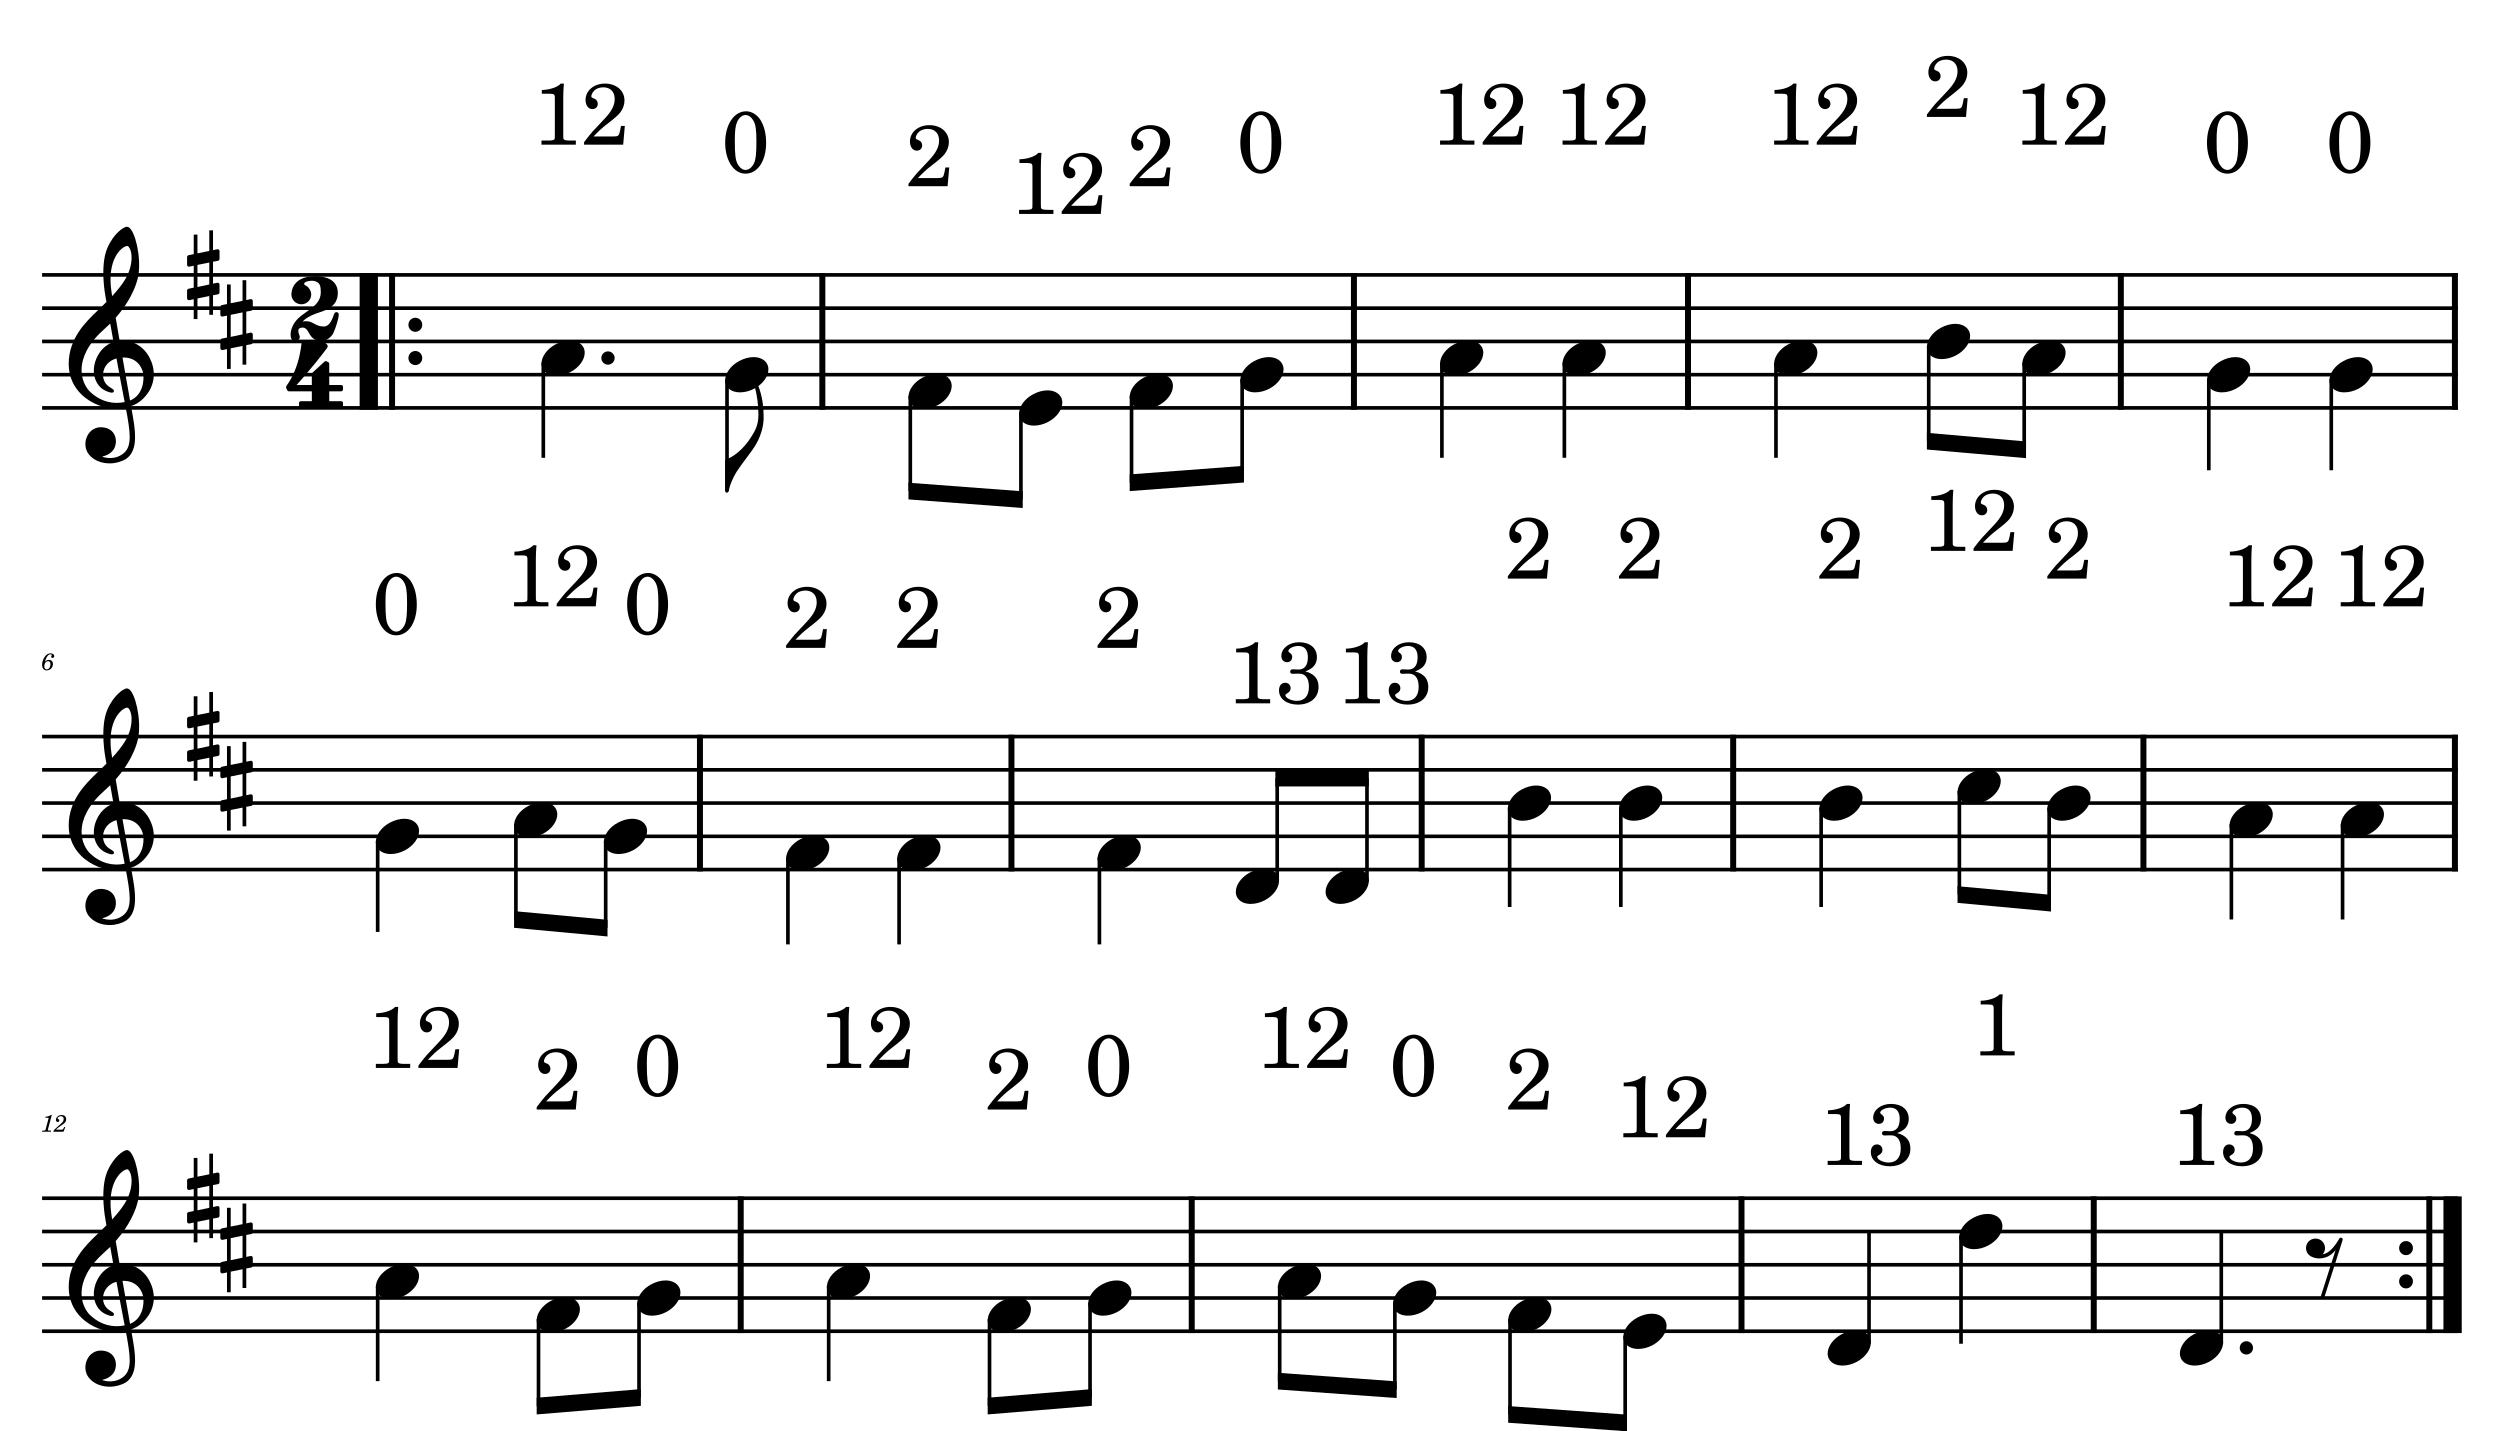 <?xml version="1.0" encoding="UTF-8" standalone="no"?>
<svg width="4208.47px" height="2409.45px" viewBox="0 0 4208.47 2409.45"
 xmlns="http://www.w3.org/2000/svg" xmlns:xlink="http://www.w3.org/1999/xlink" version="1.2" baseProfile="tiny">
<title>PETE PIRATA</title>
<desc>Generated by MuseScore 3.6.2</desc>
<polyline class="StaffLines" fill="none" stroke="#000000" stroke-width="6.16" stroke-linejoin="bevel" points="70.866,462.756 4137.61,462.756"/>
<polyline class="StaffLines" fill="none" stroke="#000000" stroke-width="6.16" stroke-linejoin="bevel" points="70.866,518.74 4137.61,518.74"/>
<polyline class="StaffLines" fill="none" stroke="#000000" stroke-width="6.16" stroke-linejoin="bevel" points="70.866,574.724 4137.61,574.724"/>
<polyline class="StaffLines" fill="none" stroke="#000000" stroke-width="6.16" stroke-linejoin="bevel" points="70.866,630.709 4137.61,630.709"/>
<polyline class="StaffLines" fill="none" stroke="#000000" stroke-width="6.16" stroke-linejoin="bevel" points="70.866,686.693 4137.61,686.693"/>
<polyline class="StaffLines" fill="none" stroke="#000000" stroke-width="6.16" stroke-linejoin="bevel" points="70.866,1239.92 4137.61,1239.92"/>
<polyline class="StaffLines" fill="none" stroke="#000000" stroke-width="6.16" stroke-linejoin="bevel" points="70.866,1295.9 4137.61,1295.9"/>
<polyline class="StaffLines" fill="none" stroke="#000000" stroke-width="6.16" stroke-linejoin="bevel" points="70.866,1351.88 4137.61,1351.88"/>
<polyline class="StaffLines" fill="none" stroke="#000000" stroke-width="6.16" stroke-linejoin="bevel" points="70.866,1407.87 4137.61,1407.87"/>
<polyline class="StaffLines" fill="none" stroke="#000000" stroke-width="6.16" stroke-linejoin="bevel" points="70.866,1463.85 4137.61,1463.85"/>
<polyline class="StaffLines" fill="none" stroke="#000000" stroke-width="6.16" stroke-linejoin="bevel" points="70.866,2017.08 4137.61,2017.08"/>
<polyline class="StaffLines" fill="none" stroke="#000000" stroke-width="6.16" stroke-linejoin="bevel" points="70.866,2073.06 4137.61,2073.06"/>
<polyline class="StaffLines" fill="none" stroke="#000000" stroke-width="6.16" stroke-linejoin="bevel" points="70.866,2129.05 4137.61,2129.05"/>
<polyline class="StaffLines" fill="none" stroke="#000000" stroke-width="6.16" stroke-linejoin="bevel" points="70.866,2185.03 4137.61,2185.03"/>
<polyline class="StaffLines" fill="none" stroke="#000000" stroke-width="6.16" stroke-linejoin="bevel" points="70.866,2241.01 4137.61,2241.01"/>
<path class="MeasureNumber" d="M75.749,1114.55 C76.428,1111.03 77.228,1108.83 78.749,1106.15 C80.549,1102.99 82.709,1101.39 85.109,1101.39 C86.349,1101.39 87.109,1101.87 87.109,1102.63 C87.109,1102.91 87.028,1103.07 86.749,1103.59 C86.388,1104.27 86.228,1104.75 86.228,1105.35 C86.228,1106.63 87.189,1107.51 88.549,1107.51 C90.189,1107.51 91.308,1106.31 91.308,1104.51 C91.308,1101.79 88.749,1099.79 85.189,1099.79 C81.428,1099.79 78.069,1101.79 75.349,1105.63 C72.549,1109.59 70.868,1114.67 70.868,1119.11 C70.868,1124.99 73.788,1128.55 78.668,1128.55 C81.668,1128.55 84.349,1127.35 86.269,1125.23 C88.028,1123.23 89.109,1120.35 89.109,1117.71 C89.109,1113.63 86.349,1110.79 82.349,1110.79 C79.549,1110.79 77.388,1111.99 75.749,1114.55 M81.069,1113.11 C83.549,1113.11 84.909,1114.83 84.909,1117.95 C84.909,1123.03 82.228,1126.91 78.668,1126.91 C76.109,1126.91 74.588,1125.03 74.588,1121.83 C74.588,1116.83 77.349,1113.11 81.069,1113.11"/>
<path class="MeasureNumber" d="M87.226,1876.79 L86.066,1876.79 C83.866,1878.43 79.626,1879.83 76.746,1879.83 L76.266,1881.59 L79.026,1881.59 C81.466,1881.59 81.746,1881.67 81.746,1882.39 C81.746,1882.75 81.746,1882.75 81.346,1884.19 L77.066,1900.19 C76.546,1902.19 76.506,1902.31 76.146,1902.67 C75.746,1903.07 74.906,1903.19 72.786,1903.23 L71.066,1903.23 L70.866,1905.11 L85.666,1905.11 L85.906,1903.23 L83.746,1903.23 C81.146,1903.23 80.586,1903.03 80.586,1902.15 C80.586,1901.87 80.746,1900.95 80.946,1900.19 L87.226,1876.79 M108.5,1896.83 L107.46,1898.67 C105.86,1901.43 105.54,1901.67 103.5,1901.71 L94.22,1901.71 C95.18,1900.43 96.94,1898.95 100.14,1896.71 C105.42,1893.07 105.78,1892.83 106.9,1891.95 C110.1,1889.47 111.42,1887.11 111.42,1883.95 C111.42,1879.75 108.3,1876.95 103.7,1876.95 C98.58,1876.95 94.14,1880.71 94.14,1885.07 C94.14,1887.31 95.34,1888.75 97.26,1888.75 C98.7,1888.75 99.82,1887.67 99.82,1886.19 C99.82,1885.15 99.3,1884.47 97.98,1883.75 C97.02,1883.27 96.86,1883.07 96.86,1882.59 C96.86,1880.87 99.82,1878.95 102.54,1878.95 C105.34,1878.95 107.22,1880.83 107.22,1883.63 C107.22,1886.63 105.9,1888.83 102.3,1891.95 C91.66,1901.19 90.06,1902.87 89.7,1905.11 L106.86,1905.11 L109.94,1897.39 L108.5,1896.83 "/>
<polyline class="BarLine" fill="none" stroke="#000000" stroke-width="30.79" stroke-linejoin="bevel" points="620.806,459.677 620.806,689.772"/>
<polyline class="BarLine" fill="none" stroke="#000000" stroke-width="10.08" stroke-linejoin="bevel" points="659.995,459.677 659.995,689.772"/>
<path class="BarLine" transform="matrix(2.239,0,0,2.239,687.533,546.732)" d="M10.4,0 C10.4,-2.9 8.1,-5.3 5.2,-5.3 C2.3,-5.3 0,-2.9 0,0 C0,2.9 2.3,5.3 5.2,5.3 C8.1,5.3 10.4,2.9 10.4,0"/>
<path class="BarLine" transform="matrix(2.239,0,0,2.239,687.533,602.716)" d="M10.4,0 C10.4,-2.9 8.1,-5.3 5.2,-5.3 C2.3,-5.3 0,-2.9 0,0 C0,2.9 2.3,5.3 5.2,5.3 C8.1,5.3 10.4,2.9 10.4,0"/>
<polyline class="BarLine" fill="none" stroke="#000000" stroke-width="10.08" stroke-linejoin="bevel" points="1384.31,459.677 1384.31,689.772"/>
<polyline class="BarLine" fill="none" stroke="#000000" stroke-width="10.08" stroke-linejoin="bevel" points="2279.19,459.677 2279.19,689.772"/>
<polyline class="BarLine" fill="none" stroke="#000000" stroke-width="10.08" stroke-linejoin="bevel" points="2841.56,459.677 2841.56,689.772"/>
<polyline class="BarLine" fill="none" stroke="#000000" stroke-width="10.08" stroke-linejoin="bevel" points="3570.19,459.677 3570.19,689.772"/>
<polyline class="BarLine" fill="none" stroke="#000000" stroke-width="10.08" stroke-linejoin="bevel" points="4132.57,459.677 4132.57,689.772"/>
<polyline class="BarLine" fill="none" stroke="#000000" stroke-width="10.08" stroke-linejoin="bevel" points="1178.29,1236.84 1178.29,1466.93"/>
<polyline class="BarLine" fill="none" stroke="#000000" stroke-width="10.08" stroke-linejoin="bevel" points="1702.65,1236.84 1702.65,1466.93"/>
<polyline class="BarLine" fill="none" stroke="#000000" stroke-width="10.08" stroke-linejoin="bevel" points="2393.25,1236.84 2393.25,1466.93"/>
<polyline class="BarLine" fill="none" stroke="#000000" stroke-width="10.08" stroke-linejoin="bevel" points="2917.61,1236.84 2917.61,1466.93"/>
<polyline class="BarLine" fill="none" stroke="#000000" stroke-width="10.08" stroke-linejoin="bevel" points="3608.21,1236.84 3608.21,1466.93"/>
<polyline class="BarLine" fill="none" stroke="#000000" stroke-width="10.08" stroke-linejoin="bevel" points="4132.57,1236.84 4132.57,1466.93"/>
<polyline class="BarLine" fill="none" stroke="#000000" stroke-width="10.08" stroke-linejoin="bevel" points="1246.91,2014 1246.91,2244.09"/>
<polyline class="BarLine" fill="none" stroke="#000000" stroke-width="10.08" stroke-linejoin="bevel" points="2006.14,2014 2006.14,2244.09"/>
<polyline class="BarLine" fill="none" stroke="#000000" stroke-width="10.08" stroke-linejoin="bevel" points="2931.62,2014 2931.62,2244.09"/>
<polyline class="BarLine" fill="none" stroke="#000000" stroke-width="10.08" stroke-linejoin="bevel" points="3524.6,2014 3524.6,2244.09"/>
<path class="BarLine" transform="matrix(2.239,0,0,2.239,4038.63,2101.05)" d="M10.4,0 C10.4,-2.9 8.1,-5.3 5.2,-5.3 C2.3,-5.3 0,-2.9 0,0 C0,2.9 2.3,5.3 5.2,5.3 C8.1,5.3 10.4,2.9 10.4,0"/>
<path class="BarLine" transform="matrix(2.239,0,0,2.239,4038.63,2157.04)" d="M10.4,0 C10.4,-2.9 8.1,-5.3 5.2,-5.3 C2.3,-5.3 0,-2.9 0,0 C0,2.9 2.3,5.3 5.2,5.3 C8.1,5.3 10.4,2.9 10.4,0"/>
<polyline class="BarLine" fill="none" stroke="#000000" stroke-width="10.08" stroke-linejoin="bevel" points="4089.47,2014 4089.47,2244.09"/>
<polyline class="BarLine" fill="none" stroke="#000000" stroke-width="30.79" stroke-linejoin="bevel" points="4128.65,2014 4128.65,2244.09"/>
<polyline class="Stem" fill="none" stroke="#000000" stroke-width="6.16" stroke-linejoin="bevel" points="914.604,610.241 914.604,770.669"/>
<polyline class="Stem" fill="none" stroke="#000000" stroke-width="6.16" stroke-linejoin="bevel" points="1223.84,638.233 1223.84,826.653"/>
<polyline class="Stem" fill="none" stroke="#000000" stroke-width="6.16" stroke-linejoin="bevel" points="1532.38,666.225 1532.38,826.653"/>
<polyline class="Stem" fill="none" stroke="#000000" stroke-width="6.16" stroke-linejoin="bevel" points="1718.6,694.217 1718.6,840.649"/>
<polyline class="Stem" fill="none" stroke="#000000" stroke-width="6.16" stroke-linejoin="bevel" points="1904.81,666.225 1904.81,812.657"/>
<polyline class="Stem" fill="none" stroke="#000000" stroke-width="6.16" stroke-linejoin="bevel" points="2091.02,638.233 2091.02,798.661"/>
<polyline class="Stem" fill="none" stroke="#000000" stroke-width="6.16" stroke-linejoin="bevel" points="2427.27,610.241 2427.27,770.669"/>
<polyline class="Stem" fill="none" stroke="#000000" stroke-width="6.16" stroke-linejoin="bevel" points="2633.44,610.241 2633.44,770.669"/>
<polyline class="Stem" fill="none" stroke="#000000" stroke-width="6.16" stroke-linejoin="bevel" points="2989.64,610.241 2989.64,770.669"/>
<polyline class="Stem" fill="none" stroke="#000000" stroke-width="6.16" stroke-linejoin="bevel" points="3246.79,582.249 3246.79,742.677"/>
<polyline class="Stem" fill="none" stroke="#000000" stroke-width="6.16" stroke-linejoin="bevel" points="3407.51,610.241 3407.51,756.673"/>
<polyline class="Stem" fill="none" stroke="#000000" stroke-width="6.16" stroke-linejoin="bevel" points="3718.27,638.233 3718.27,791.663"/>
<polyline class="Stem" fill="none" stroke="#000000" stroke-width="6.16" stroke-linejoin="bevel" points="3924.44,638.233 3924.44,791.663"/>
<polyline class="Stem" fill="none" stroke="#000000" stroke-width="6.16" stroke-linejoin="bevel" points="635.765,1415.39 635.765,1568.82"/>
<polyline class="Stem" fill="none" stroke="#000000" stroke-width="6.16" stroke-linejoin="bevel" points="868.456,1387.4 868.456,1547.83"/>
<polyline class="Stem" fill="none" stroke="#000000" stroke-width="6.16" stroke-linejoin="bevel" points="1019.6,1415.39 1019.6,1561.83"/>
<polyline class="Stem" fill="none" stroke="#000000" stroke-width="6.16" stroke-linejoin="bevel" points="1326.37,1443.39 1326.37,1589.82"/>
<polyline class="Stem" fill="none" stroke="#000000" stroke-width="6.16" stroke-linejoin="bevel" points="1513.53,1443.39 1513.53,1589.82"/>
<polyline class="Stem" fill="none" stroke="#000000" stroke-width="6.16" stroke-linejoin="bevel" points="1850.72,1443.39 1850.72,1589.82"/>
<polyline class="Stem" fill="none" stroke="#000000" stroke-width="6.16" stroke-linejoin="bevel" points="2150.02,1484.68 2150.02,1309.9"/>
<polyline class="Stem" fill="none" stroke="#000000" stroke-width="6.16" stroke-linejoin="bevel" points="2301.16,1484.68 2301.16,1309.9"/>
<polyline class="Stem" fill="none" stroke="#000000" stroke-width="6.16" stroke-linejoin="bevel" points="2541.33,1359.41 2541.33,1526.84"/>
<polyline class="Stem" fill="none" stroke="#000000" stroke-width="6.16" stroke-linejoin="bevel" points="2728.49,1359.41 2728.49,1526.84"/>
<polyline class="Stem" fill="none" stroke="#000000" stroke-width="6.16" stroke-linejoin="bevel" points="3065.69,1359.41 3065.69,1526.84"/>
<polyline class="Stem" fill="none" stroke="#000000" stroke-width="6.16" stroke-linejoin="bevel" points="3298.38,1331.42 3298.38,1505.84"/>
<polyline class="Stem" fill="none" stroke="#000000" stroke-width="6.16" stroke-linejoin="bevel" points="3449.52,1359.41 3449.52,1519.84"/>
<polyline class="Stem" fill="none" stroke="#000000" stroke-width="6.16" stroke-linejoin="bevel" points="3756.29,1387.4 3756.29,1547.83"/>
<polyline class="Stem" fill="none" stroke="#000000" stroke-width="6.16" stroke-linejoin="bevel" points="3943.45,1387.4 3943.45,1547.83"/>
<polyline class="Stem" fill="none" stroke="#000000" stroke-width="6.16" stroke-linejoin="bevel" points="635.765,2164.56 635.765,2324.99"/>
<polyline class="Stem" fill="none" stroke="#000000" stroke-width="6.16" stroke-linejoin="bevel" points="906.516,2220.55 906.516,2366.98"/>
<polyline class="Stem" fill="none" stroke="#000000" stroke-width="6.16" stroke-linejoin="bevel" points="1075.74,2192.55 1075.74,2352.98"/>
<polyline class="Stem" fill="none" stroke="#000000" stroke-width="6.16" stroke-linejoin="bevel" points="1394.99,2164.56 1394.99,2324.99"/>
<polyline class="Stem" fill="none" stroke="#000000" stroke-width="6.16" stroke-linejoin="bevel" points="1665.74,2220.55 1665.74,2366.98"/>
<polyline class="Stem" fill="none" stroke="#000000" stroke-width="6.16" stroke-linejoin="bevel" points="1834.96,2192.55 1834.96,2352.98"/>
<polyline class="Stem" fill="none" stroke="#000000" stroke-width="6.16" stroke-linejoin="bevel" points="2154.22,2164.56 2154.22,2324.99"/>
<polyline class="Stem" fill="none" stroke="#000000" stroke-width="6.16" stroke-linejoin="bevel" points="2348.08,2192.55 2348.08,2338.99"/>
<polyline class="Stem" fill="none" stroke="#000000" stroke-width="6.16" stroke-linejoin="bevel" points="2541.94,2220.55 2541.94,2380.97"/>
<polyline class="Stem" fill="none" stroke="#000000" stroke-width="6.16" stroke-linejoin="bevel" points="2735.8,2248.54 2735.8,2394.97"/>
<polyline class="Stem" fill="none" stroke="#000000" stroke-width="6.16" stroke-linejoin="bevel" points="3146.31,2261.84 3146.31,2073.06"/>
<polyline class="Stem" fill="none" stroke="#000000" stroke-width="6.16" stroke-linejoin="bevel" points="3301.17,2080.59 3301.17,2262.01"/>
<polyline class="Stem" fill="none" stroke="#000000" stroke-width="6.16" stroke-linejoin="bevel" points="3739.28,2261.84 3739.28,2073.06"/>
<path class="Note" transform="matrix(2.239,0,0,2.239,911.525,602.716)" d="M31.5,-8.1 C29.7,-11.4 25.9,-13.2 21.3,-13.2 C17.9,-13.2 14.2,-12.2 10.6,-10.3 C4,-6.8 0,-0.9 0,4.2 C0,5.6 0.3,7 1,8.3 C2.8,11.6 6.6,13.3 11.2,13.3 C14.6,13.3 18.3,12.4 21.9,10.5 C28.5,7 32.5,1.1 32.5,-4 C32.5,-5.4 32.2,-6.8 31.5,-8.1"/>
<path class="Note" transform="matrix(2.239,0,0,2.239,1220.76,630.709)" d="M31.5,-8.1 C29.7,-11.4 25.9,-13.2 21.3,-13.2 C17.9,-13.2 14.2,-12.2 10.6,-10.3 C4,-6.8 0,-0.9 0,4.2 C0,5.6 0.3,7 1,8.3 C2.8,11.6 6.6,13.3 11.2,13.3 C14.6,13.3 18.3,12.4 21.9,10.5 C28.5,7 32.5,1.1 32.5,-4 C32.5,-5.4 32.2,-6.8 31.5,-8.1"/>
<path class="Note" transform="matrix(2.239,0,0,2.239,1529.31,658.701)" d="M31.5,-8.1 C29.7,-11.4 25.9,-13.2 21.3,-13.2 C17.9,-13.2 14.2,-12.2 10.6,-10.3 C4,-6.8 0,-0.9 0,4.2 C0,5.6 0.3,7 1,8.3 C2.8,11.6 6.6,13.3 11.2,13.3 C14.6,13.3 18.3,12.4 21.9,10.5 C28.5,7 32.5,1.1 32.5,-4 C32.5,-5.4 32.2,-6.8 31.5,-8.1"/>
<path class="Note" transform="matrix(2.239,0,0,2.239,1715.52,686.693)" d="M31.5,-8.1 C29.7,-11.4 25.9,-13.2 21.3,-13.2 C17.9,-13.2 14.2,-12.2 10.6,-10.3 C4,-6.8 0,-0.9 0,4.2 C0,5.6 0.3,7 1,8.3 C2.8,11.6 6.6,13.3 11.2,13.3 C14.6,13.3 18.3,12.4 21.9,10.5 C28.5,7 32.5,1.1 32.5,-4 C32.5,-5.4 32.2,-6.8 31.5,-8.1"/>
<path class="Note" transform="matrix(2.239,0,0,2.239,1901.73,658.701)" d="M31.5,-8.1 C29.7,-11.4 25.9,-13.2 21.3,-13.2 C17.9,-13.2 14.2,-12.2 10.6,-10.3 C4,-6.8 0,-0.9 0,4.2 C0,5.6 0.3,7 1,8.3 C2.8,11.6 6.6,13.3 11.2,13.3 C14.6,13.3 18.3,12.4 21.9,10.5 C28.5,7 32.5,1.1 32.5,-4 C32.5,-5.4 32.2,-6.8 31.5,-8.1"/>
<path class="Note" transform="matrix(2.239,0,0,2.239,2087.94,630.709)" d="M31.5,-8.1 C29.7,-11.4 25.9,-13.2 21.3,-13.2 C17.9,-13.2 14.2,-12.2 10.6,-10.3 C4,-6.8 0,-0.9 0,4.2 C0,5.6 0.3,7 1,8.3 C2.8,11.6 6.6,13.3 11.2,13.3 C14.6,13.3 18.3,12.4 21.9,10.5 C28.5,7 32.5,1.1 32.5,-4 C32.5,-5.4 32.2,-6.8 31.5,-8.1"/>
<path class="Note" transform="matrix(2.239,0,0,2.239,2424.19,602.716)" d="M31.5,-8.1 C29.7,-11.4 25.9,-13.2 21.3,-13.2 C17.9,-13.2 14.2,-12.2 10.6,-10.3 C4,-6.8 0,-0.9 0,4.2 C0,5.6 0.3,7 1,8.3 C2.8,11.6 6.6,13.3 11.2,13.3 C14.6,13.3 18.3,12.4 21.9,10.5 C28.5,7 32.5,1.1 32.5,-4 C32.5,-5.4 32.2,-6.8 31.5,-8.1"/>
<path class="Note" transform="matrix(2.239,0,0,2.239,2630.36,602.716)" d="M31.5,-8.1 C29.7,-11.4 25.9,-13.2 21.3,-13.2 C17.9,-13.2 14.2,-12.2 10.6,-10.3 C4,-6.8 0,-0.9 0,4.2 C0,5.6 0.3,7 1,8.3 C2.8,11.6 6.6,13.3 11.2,13.3 C14.6,13.3 18.3,12.4 21.9,10.5 C28.5,7 32.5,1.1 32.5,-4 C32.5,-5.4 32.2,-6.8 31.5,-8.1"/>
<path class="Note" transform="matrix(2.239,0,0,2.239,2986.56,602.716)" d="M31.5,-8.1 C29.7,-11.4 25.9,-13.2 21.3,-13.2 C17.9,-13.2 14.2,-12.2 10.6,-10.3 C4,-6.8 0,-0.9 0,4.2 C0,5.6 0.3,7 1,8.3 C2.8,11.6 6.6,13.3 11.2,13.3 C14.6,13.3 18.3,12.4 21.9,10.5 C28.5,7 32.5,1.1 32.5,-4 C32.5,-5.4 32.2,-6.8 31.5,-8.1"/>
<path class="Note" transform="matrix(2.239,0,0,2.239,3243.71,574.724)" d="M31.5,-8.1 C29.7,-11.4 25.9,-13.2 21.3,-13.2 C17.9,-13.2 14.2,-12.2 10.6,-10.3 C4,-6.8 0,-0.9 0,4.2 C0,5.6 0.3,7 1,8.3 C2.8,11.6 6.6,13.3 11.2,13.3 C14.6,13.3 18.3,12.4 21.9,10.5 C28.5,7 32.5,1.1 32.5,-4 C32.5,-5.4 32.2,-6.8 31.5,-8.1"/>
<path class="Note" transform="matrix(2.239,0,0,2.239,3404.43,602.716)" d="M31.5,-8.1 C29.7,-11.4 25.9,-13.2 21.3,-13.2 C17.9,-13.2 14.2,-12.2 10.6,-10.3 C4,-6.8 0,-0.9 0,4.2 C0,5.6 0.3,7 1,8.3 C2.8,11.6 6.6,13.3 11.2,13.3 C14.6,13.3 18.3,12.4 21.9,10.5 C28.5,7 32.5,1.1 32.5,-4 C32.5,-5.4 32.2,-6.8 31.5,-8.1"/>
<path class="Note" transform="matrix(2.239,0,0,2.239,3715.19,630.709)" d="M31.5,-8.1 C29.7,-11.4 25.9,-13.2 21.3,-13.2 C17.9,-13.2 14.2,-12.2 10.6,-10.3 C4,-6.8 0,-0.9 0,4.2 C0,5.6 0.3,7 1,8.3 C2.8,11.6 6.6,13.3 11.2,13.3 C14.6,13.3 18.3,12.4 21.9,10.5 C28.5,7 32.5,1.1 32.5,-4 C32.5,-5.4 32.2,-6.8 31.5,-8.1"/>
<path class="Note" transform="matrix(2.239,0,0,2.239,3921.36,630.709)" d="M31.5,-8.1 C29.7,-11.4 25.9,-13.2 21.3,-13.2 C17.9,-13.2 14.2,-12.2 10.6,-10.3 C4,-6.8 0,-0.9 0,4.2 C0,5.6 0.3,7 1,8.3 C2.8,11.6 6.6,13.3 11.2,13.3 C14.6,13.3 18.3,12.4 21.9,10.5 C28.5,7 32.5,1.1 32.5,-4 C32.5,-5.4 32.2,-6.8 31.5,-8.1"/>
<path class="Note" transform="matrix(2.239,0,0,2.239,632.685,1407.87)" d="M31.5,-8.1 C29.7,-11.4 25.9,-13.2 21.3,-13.2 C17.9,-13.2 14.2,-12.2 10.6,-10.3 C4,-6.8 0,-0.9 0,4.2 C0,5.6 0.3,7 1,8.3 C2.8,11.6 6.6,13.3 11.2,13.3 C14.6,13.3 18.3,12.4 21.9,10.5 C28.5,7 32.5,1.1 32.5,-4 C32.5,-5.4 32.2,-6.8 31.5,-8.1"/>
<path class="Note" transform="matrix(2.239,0,0,2.239,865.376,1379.88)" d="M31.5,-8.1 C29.7,-11.4 25.9,-13.2 21.3,-13.2 C17.9,-13.2 14.2,-12.2 10.6,-10.3 C4,-6.8 0,-0.9 0,4.2 C0,5.6 0.3,7 1,8.3 C2.8,11.6 6.6,13.3 11.2,13.3 C14.6,13.3 18.3,12.4 21.9,10.5 C28.5,7 32.5,1.1 32.5,-4 C32.5,-5.4 32.2,-6.8 31.5,-8.1"/>
<path class="Note" transform="matrix(2.239,0,0,2.239,1016.52,1407.87)" d="M31.5,-8.1 C29.7,-11.4 25.9,-13.2 21.3,-13.2 C17.9,-13.2 14.2,-12.2 10.6,-10.3 C4,-6.8 0,-0.9 0,4.2 C0,5.6 0.3,7 1,8.3 C2.8,11.6 6.6,13.3 11.2,13.3 C14.6,13.3 18.3,12.4 21.9,10.5 C28.5,7 32.5,1.1 32.5,-4 C32.5,-5.4 32.2,-6.8 31.5,-8.1"/>
<path class="Note" transform="matrix(2.239,0,0,2.239,1323.29,1435.86)" d="M31.5,-8.1 C29.7,-11.4 25.9,-13.2 21.3,-13.2 C17.9,-13.2 14.2,-12.2 10.6,-10.3 C4,-6.8 0,-0.9 0,4.2 C0,5.6 0.3,7 1,8.3 C2.8,11.6 6.6,13.3 11.2,13.3 C14.6,13.3 18.3,12.4 21.9,10.5 C28.5,7 32.5,1.1 32.5,-4 C32.5,-5.4 32.2,-6.8 31.5,-8.1"/>
<path class="Note" transform="matrix(2.239,0,0,2.239,1510.45,1435.86)" d="M31.5,-8.1 C29.7,-11.4 25.9,-13.2 21.3,-13.2 C17.9,-13.2 14.2,-12.2 10.6,-10.3 C4,-6.8 0,-0.9 0,4.2 C0,5.6 0.3,7 1,8.3 C2.8,11.6 6.6,13.3 11.2,13.3 C14.6,13.3 18.3,12.4 21.9,10.5 C28.5,7 32.5,1.1 32.5,-4 C32.5,-5.4 32.2,-6.8 31.5,-8.1"/>
<path class="Note" transform="matrix(2.239,0,0,2.239,1847.65,1435.86)" d="M31.5,-8.1 C29.7,-11.4 25.9,-13.2 21.3,-13.2 C17.9,-13.2 14.2,-12.2 10.6,-10.3 C4,-6.8 0,-0.9 0,4.2 C0,5.6 0.3,7 1,8.3 C2.8,11.6 6.6,13.3 11.2,13.3 C14.6,13.3 18.3,12.4 21.9,10.5 C28.5,7 32.5,1.1 32.5,-4 C32.5,-5.4 32.2,-6.8 31.5,-8.1"/>
<path class="Note" transform="matrix(2.239,0,0,2.239,2080.34,1491.85)" d="M31.5,-8.1 C29.7,-11.4 25.9,-13.2 21.3,-13.2 C17.9,-13.2 14.2,-12.2 10.6,-10.3 C4,-6.8 0,-0.9 0,4.2 C0,5.6 0.3,7 1,8.3 C2.8,11.6 6.6,13.3 11.2,13.3 C14.6,13.3 18.3,12.4 21.9,10.5 C28.5,7 32.5,1.1 32.5,-4 C32.5,-5.4 32.2,-6.8 31.5,-8.1"/>
<path class="Note" transform="matrix(2.239,0,0,2.239,2231.48,1491.85)" d="M31.5,-8.1 C29.7,-11.4 25.9,-13.2 21.3,-13.2 C17.9,-13.2 14.2,-12.2 10.6,-10.3 C4,-6.8 0,-0.9 0,4.2 C0,5.6 0.3,7 1,8.3 C2.8,11.6 6.6,13.3 11.2,13.3 C14.6,13.3 18.3,12.4 21.9,10.5 C28.5,7 32.5,1.1 32.5,-4 C32.5,-5.4 32.2,-6.8 31.5,-8.1"/>
<path class="Note" transform="matrix(2.239,0,0,2.239,2538.25,1351.88)" d="M31.5,-8.1 C29.7,-11.4 25.9,-13.2 21.3,-13.2 C17.9,-13.2 14.2,-12.2 10.6,-10.3 C4,-6.8 0,-0.9 0,4.2 C0,5.6 0.3,7 1,8.3 C2.8,11.6 6.6,13.3 11.2,13.3 C14.6,13.3 18.3,12.4 21.9,10.5 C28.5,7 32.5,1.1 32.5,-4 C32.5,-5.4 32.2,-6.8 31.5,-8.1"/>
<path class="Note" transform="matrix(2.239,0,0,2.239,2725.41,1351.88)" d="M31.5,-8.1 C29.7,-11.4 25.9,-13.2 21.3,-13.2 C17.9,-13.2 14.2,-12.2 10.6,-10.3 C4,-6.8 0,-0.9 0,4.2 C0,5.6 0.3,7 1,8.3 C2.8,11.6 6.6,13.3 11.2,13.3 C14.6,13.3 18.3,12.4 21.9,10.5 C28.5,7 32.5,1.1 32.5,-4 C32.5,-5.4 32.2,-6.8 31.5,-8.1"/>
<path class="Note" transform="matrix(2.239,0,0,2.239,3062.61,1351.88)" d="M31.5,-8.1 C29.7,-11.4 25.9,-13.2 21.3,-13.2 C17.9,-13.2 14.2,-12.2 10.6,-10.3 C4,-6.8 0,-0.9 0,4.2 C0,5.6 0.3,7 1,8.3 C2.8,11.6 6.6,13.3 11.2,13.3 C14.6,13.3 18.3,12.4 21.9,10.5 C28.5,7 32.5,1.1 32.5,-4 C32.5,-5.4 32.2,-6.8 31.5,-8.1"/>
<path class="Note" transform="matrix(2.239,0,0,2.239,3295.3,1323.89)" d="M31.5,-8.1 C29.7,-11.4 25.9,-13.2 21.3,-13.2 C17.9,-13.2 14.2,-12.2 10.6,-10.3 C4,-6.8 0,-0.9 0,4.2 C0,5.6 0.3,7 1,8.3 C2.8,11.6 6.6,13.3 11.2,13.3 C14.6,13.3 18.3,12.4 21.9,10.5 C28.5,7 32.5,1.1 32.5,-4 C32.5,-5.4 32.2,-6.8 31.5,-8.1"/>
<path class="Note" transform="matrix(2.239,0,0,2.239,3446.44,1351.88)" d="M31.5,-8.1 C29.7,-11.4 25.9,-13.2 21.3,-13.2 C17.9,-13.2 14.2,-12.2 10.6,-10.3 C4,-6.8 0,-0.9 0,4.2 C0,5.6 0.3,7 1,8.3 C2.8,11.6 6.6,13.3 11.2,13.3 C14.6,13.3 18.3,12.4 21.9,10.5 C28.5,7 32.5,1.1 32.5,-4 C32.5,-5.4 32.2,-6.8 31.5,-8.1"/>
<path class="Note" transform="matrix(2.239,0,0,2.239,3753.21,1379.88)" d="M31.5,-8.1 C29.7,-11.4 25.9,-13.2 21.3,-13.2 C17.9,-13.2 14.2,-12.2 10.6,-10.3 C4,-6.8 0,-0.9 0,4.2 C0,5.6 0.3,7 1,8.3 C2.8,11.6 6.6,13.3 11.2,13.3 C14.6,13.3 18.3,12.4 21.9,10.5 C28.5,7 32.5,1.1 32.5,-4 C32.5,-5.4 32.2,-6.8 31.5,-8.1"/>
<path class="Note" transform="matrix(2.239,0,0,2.239,3940.37,1379.88)" d="M31.5,-8.1 C29.7,-11.4 25.9,-13.2 21.3,-13.2 C17.9,-13.2 14.2,-12.2 10.6,-10.3 C4,-6.8 0,-0.9 0,4.2 C0,5.6 0.3,7 1,8.3 C2.8,11.6 6.6,13.3 11.2,13.3 C14.6,13.3 18.3,12.4 21.9,10.5 C28.5,7 32.5,1.1 32.5,-4 C32.5,-5.4 32.2,-6.8 31.5,-8.1"/>
<path class="Note" transform="matrix(2.239,0,0,2.239,632.685,2157.04)" d="M31.5,-8.1 C29.7,-11.4 25.9,-13.2 21.3,-13.2 C17.9,-13.2 14.2,-12.2 10.6,-10.3 C4,-6.8 0,-0.9 0,4.2 C0,5.6 0.3,7 1,8.3 C2.8,11.6 6.6,13.3 11.2,13.3 C14.6,13.3 18.3,12.4 21.9,10.5 C28.5,7 32.5,1.1 32.5,-4 C32.5,-5.4 32.2,-6.8 31.5,-8.1"/>
<path class="Note" transform="matrix(2.239,0,0,2.239,903.437,2213.02)" d="M31.5,-8.1 C29.7,-11.4 25.9,-13.2 21.3,-13.2 C17.9,-13.2 14.2,-12.2 10.6,-10.3 C4,-6.8 0,-0.9 0,4.2 C0,5.6 0.3,7 1,8.3 C2.8,11.6 6.6,13.3 11.2,13.3 C14.6,13.3 18.3,12.4 21.9,10.5 C28.5,7 32.5,1.1 32.5,-4 C32.5,-5.4 32.2,-6.8 31.5,-8.1"/>
<path class="Note" transform="matrix(2.239,0,0,2.239,1072.66,2185.03)" d="M31.5,-8.1 C29.7,-11.4 25.9,-13.2 21.3,-13.2 C17.9,-13.2 14.2,-12.2 10.6,-10.3 C4,-6.8 0,-0.9 0,4.2 C0,5.6 0.3,7 1,8.3 C2.8,11.6 6.6,13.3 11.2,13.3 C14.6,13.3 18.3,12.4 21.9,10.5 C28.5,7 32.5,1.1 32.5,-4 C32.5,-5.4 32.2,-6.8 31.5,-8.1"/>
<path class="Note" transform="matrix(2.239,0,0,2.239,1391.91,2157.04)" d="M31.5,-8.1 C29.7,-11.4 25.9,-13.2 21.3,-13.2 C17.9,-13.2 14.2,-12.2 10.6,-10.3 C4,-6.8 0,-0.9 0,4.2 C0,5.6 0.3,7 1,8.3 C2.8,11.6 6.6,13.3 11.2,13.3 C14.6,13.3 18.3,12.4 21.9,10.5 C28.5,7 32.5,1.1 32.5,-4 C32.5,-5.4 32.2,-6.8 31.5,-8.1"/>
<path class="Note" transform="matrix(2.239,0,0,2.239,1662.66,2213.02)" d="M31.5,-8.1 C29.7,-11.4 25.9,-13.2 21.3,-13.2 C17.9,-13.2 14.2,-12.2 10.6,-10.3 C4,-6.8 0,-0.9 0,4.2 C0,5.6 0.3,7 1,8.3 C2.8,11.6 6.6,13.3 11.2,13.3 C14.6,13.3 18.3,12.4 21.9,10.5 C28.5,7 32.5,1.1 32.5,-4 C32.5,-5.4 32.2,-6.8 31.5,-8.1"/>
<path class="Note" transform="matrix(2.239,0,0,2.239,1831.88,2185.03)" d="M31.5,-8.1 C29.7,-11.4 25.9,-13.2 21.3,-13.2 C17.9,-13.2 14.2,-12.2 10.6,-10.3 C4,-6.8 0,-0.9 0,4.2 C0,5.6 0.3,7 1,8.3 C2.8,11.6 6.6,13.3 11.2,13.3 C14.6,13.3 18.3,12.4 21.9,10.5 C28.5,7 32.5,1.1 32.5,-4 C32.5,-5.4 32.2,-6.8 31.5,-8.1"/>
<path class="Note" transform="matrix(2.239,0,0,2.239,2151.14,2157.04)" d="M31.5,-8.1 C29.7,-11.4 25.9,-13.2 21.3,-13.2 C17.9,-13.2 14.2,-12.2 10.6,-10.3 C4,-6.8 0,-0.9 0,4.2 C0,5.6 0.3,7 1,8.3 C2.8,11.6 6.6,13.3 11.2,13.3 C14.6,13.3 18.3,12.4 21.9,10.5 C28.5,7 32.5,1.1 32.5,-4 C32.5,-5.4 32.2,-6.8 31.5,-8.1"/>
<path class="Note" transform="matrix(2.239,0,0,2.239,2345,2185.03)" d="M31.5,-8.1 C29.7,-11.4 25.9,-13.2 21.3,-13.2 C17.9,-13.2 14.2,-12.2 10.6,-10.3 C4,-6.8 0,-0.9 0,4.2 C0,5.6 0.3,7 1,8.3 C2.8,11.6 6.6,13.3 11.2,13.3 C14.6,13.3 18.3,12.4 21.9,10.5 C28.5,7 32.5,1.1 32.5,-4 C32.5,-5.4 32.2,-6.8 31.5,-8.1"/>
<path class="Note" transform="matrix(2.239,0,0,2.239,2538.86,2213.02)" d="M31.5,-8.1 C29.7,-11.4 25.9,-13.2 21.3,-13.2 C17.9,-13.2 14.2,-12.2 10.6,-10.3 C4,-6.8 0,-0.9 0,4.2 C0,5.6 0.3,7 1,8.3 C2.8,11.6 6.6,13.3 11.2,13.3 C14.6,13.3 18.3,12.4 21.9,10.5 C28.5,7 32.5,1.1 32.5,-4 C32.5,-5.4 32.2,-6.8 31.5,-8.1"/>
<path class="Note" transform="matrix(2.239,0,0,2.239,2732.72,2241.01)" d="M31.5,-8.1 C29.7,-11.4 25.9,-13.2 21.3,-13.2 C17.9,-13.2 14.2,-12.2 10.6,-10.3 C4,-6.8 0,-0.9 0,4.2 C0,5.6 0.3,7 1,8.3 C2.8,11.6 6.6,13.3 11.2,13.3 C14.6,13.3 18.3,12.4 21.9,10.5 C28.5,7 32.5,1.1 32.5,-4 C32.5,-5.4 32.2,-6.8 31.5,-8.1"/>
<path class="Note" transform="matrix(2.239,0,0,2.239,3076.62,2269.01)" d="M31.5,-8.1 C29.7,-11.4 25.9,-13.2 21.3,-13.2 C17.9,-13.2 14.2,-12.2 10.6,-10.3 C4,-6.8 0,-0.9 0,4.2 C0,5.6 0.3,7 1,8.3 C2.8,11.6 6.6,13.3 11.2,13.3 C14.6,13.3 18.3,12.4 21.9,10.5 C28.5,7 32.5,1.1 32.5,-4 C32.5,-5.4 32.2,-6.8 31.5,-8.1"/>
<path class="Note" transform="matrix(2.239,0,0,2.239,3298.09,2073.06)" d="M31.5,-8.1 C29.7,-11.4 25.9,-13.2 21.3,-13.2 C17.9,-13.2 14.2,-12.2 10.6,-10.3 C4,-6.8 0,-0.9 0,4.2 C0,5.6 0.3,7 1,8.3 C2.8,11.6 6.6,13.3 11.2,13.3 C14.6,13.3 18.3,12.4 21.9,10.5 C28.5,7 32.5,1.1 32.5,-4 C32.5,-5.4 32.2,-6.8 31.5,-8.1"/>
<path class="Note" transform="matrix(2.239,0,0,2.239,3669.6,2269.01)" d="M31.5,-8.1 C29.7,-11.4 25.9,-13.2 21.3,-13.2 C17.9,-13.2 14.2,-12.2 10.6,-10.3 C4,-6.8 0,-0.9 0,4.2 C0,5.6 0.3,7 1,8.3 C2.8,11.6 6.6,13.3 11.2,13.3 C14.6,13.3 18.3,12.4 21.9,10.5 C28.5,7 32.5,1.1 32.5,-4 C32.5,-5.4 32.2,-6.8 31.5,-8.1"/>
<path class="Clef" transform="matrix(2.239,0,0,2.239,115.653,630.709)" d="M63.35,-5.87 C62.12,-11.3 59.48,-15.12 58.7,-16.16 C55.51,-20.43 51.5,-23.28 46.81,-24.63 C43.7,-25.52 40.7,-25.63 38.28,-25.45 C37.24,-31.46 36.24,-37.34 35.33,-42.79 C40.78,-48.96 44.4,-54.76 46.68,-59.06 C50.15,-65.64 51.3,-70.22 51.35,-70.42 C53.07,-75.63 53.43,-83.33 52.33,-91.54 C51.32,-99.09 49.23,-105.8 46.88,-109.05 C45.85,-110.48 44.8,-111.21 43.76,-111.21 C42.54,-111.21 40.03,-109.97 37.14,-107.2 C34.84,-105 31.57,-101.11 29.01,-95.1 C26.01,-88.04 25.8,-78.55 26.15,-71.83 C26.53,-64.56 27.64,-58.87 27.65,-58.82 C27.67,-58.73 27.93,-57.23 28.38,-54.66 C28.15,-54.43 27.91,-54.21 27.66,-53.97 C26.62,-52.97 25.43,-51.83 24.05,-50.45 C23.19,-49.59 22.24,-48.68 21.24,-47.71 C12.79,-39.57 0,-27.25 0,-8.1 C0,-3.4 0.9,1.02 2.68,5.03 C4.27,8.63 6.57,11.91 9.5,14.78 C17.23,22.33 27.82,25.54 34.88,25.38 C37.83,25.31 40.46,25.07 42.85,24.62 C44.68,34.22 45.82,41.25 45.86,46.59 C45.9,53.1 44.25,57.07 40.35,59.84 C37.92,61.57 35.11,62.52 32.01,62.67 C29.42,62.79 27.16,62.32 25.73,61.91 L25.72,61.91 C25.72,61.91 25.43,61.83 25.42,61.63 C25.41,61.45 25.76,61.4 25.77,61.4 L25.79,61.4 C27.71,60.96 31.28,59.73 33.64,56.43 C35.44,53.91 36.31,49.29 34.47,45.35 C33.36,42.96 30.85,40.01 25.23,39.56 C22.74,39.36 20.47,39.87 18.47,41.07 C16.66,42.15 15.16,43.79 14.11,45.79 C11.65,50.49 12.11,56.22 15.24,60.06 C18.2,63.68 22.82,65.99 28.25,66.57 C29.1,66.66 29.95,66.7 30.8,66.7 C35.23,66.7 39.63,65.5 43.2,63.29 C46.86,60.72 48.98,56.74 49.66,51.11 C50.22,46.47 49.83,40.56 48.43,32.49 C48.07,30.4 47.53,27.37 46.87,23.61 C52.62,21.69 56.78,18.12 60.55,12.27 C63.84,6.53 64.78,0.43 63.35,-5.87 M29.14,20.32 C24.5,19.1 20.07,16.6 16.31,13.1 C15,11.87 13.13,9.7 11.66,6.31 C10.29,3.15 9.63,-0.28 9.68,-3.87 C9.75,-8.56 11.06,-13.38 13.57,-18.17 C16.49,-23.75 21.05,-29.28 27.11,-34.61 C28.56,-35.89 29.93,-37.17 31.22,-38.45 C31.98,-34.19 32.81,-29.5 33.69,-24.62 C29.84,-23.35 25.09,-20.2 21.98,-14.55 C18.44,-7.98 18.58,-2.46 19.31,1.02 C20.25,5.48 22.78,9.24 26.24,11.33 C27.17,11.89 31.3,14.02 33.14,13.44 C33.51,13.32 33.78,13.1 33.92,12.77 C34.43,11.6 33.41,10.96 31.85,10 C31.25,9.63 30.58,9.21 29.85,8.68 C26.53,6.19 25.08,1.74 26.15,-2.64 C26.73,-5.04 28.01,-7.2 29.85,-8.9 C31.52,-10.45 33.56,-11.55 35.94,-12.19 C37.98,-0.95 40.04,10.2 41.68,18.56 C41.81,19.25 41.95,19.92 42.08,20.59 C37.7,21.52 33.35,21.43 29.14,20.32 M40.46,-12.86 C50.81,-13.33 55.08,-5.89 55.97,-1.06 C56.44,1.47 56.43,5.91 54.89,10.12 C53.72,13.3 51.26,17.37 46.13,19.43 C46.06,19.01 45.98,18.58 45.9,18.15 C44.36,9.38 42.42,-1.61 40.46,-12.86 M33.14,-83.8 C34.92,-89.54 37.66,-92.79 39.65,-94.52 C41.4,-96.04 43.05,-96.75 43.97,-96.75 C44.11,-96.75 44.23,-96.73 44.33,-96.7 C44.79,-96.56 45.32,-95.99 45.79,-95.12 C48.1,-90.83 47.36,-84.12 46.02,-79.68 C44.39,-74.28 41.47,-68.66 32.67,-59.05 C32.5,-60.16 32.34,-61.21 32.19,-62.19 C30.94,-70.48 31.26,-77.75 33.14,-83.8"/>
<path class="Clef" transform="matrix(2.239,0,0,2.239,115.653,1407.87)" d="M63.35,-5.87 C62.12,-11.3 59.48,-15.12 58.7,-16.16 C55.51,-20.43 51.5,-23.28 46.81,-24.63 C43.7,-25.52 40.7,-25.63 38.28,-25.45 C37.24,-31.46 36.24,-37.34 35.33,-42.79 C40.78,-48.96 44.4,-54.76 46.68,-59.06 C50.15,-65.64 51.3,-70.22 51.35,-70.42 C53.07,-75.63 53.43,-83.33 52.33,-91.54 C51.32,-99.09 49.23,-105.8 46.88,-109.05 C45.85,-110.48 44.8,-111.21 43.76,-111.21 C42.54,-111.21 40.03,-109.97 37.14,-107.2 C34.84,-105 31.57,-101.11 29.01,-95.1 C26.01,-88.04 25.8,-78.55 26.15,-71.83 C26.53,-64.56 27.64,-58.87 27.65,-58.82 C27.67,-58.73 27.93,-57.23 28.38,-54.66 C28.15,-54.43 27.91,-54.21 27.66,-53.97 C26.62,-52.97 25.43,-51.83 24.05,-50.45 C23.19,-49.59 22.24,-48.68 21.24,-47.71 C12.79,-39.57 0,-27.25 0,-8.1 C0,-3.4 0.9,1.02 2.68,5.03 C4.27,8.63 6.57,11.91 9.5,14.78 C17.23,22.33 27.82,25.54 34.88,25.38 C37.83,25.31 40.46,25.07 42.85,24.62 C44.68,34.22 45.82,41.25 45.86,46.59 C45.9,53.1 44.25,57.07 40.35,59.84 C37.92,61.57 35.11,62.52 32.01,62.67 C29.42,62.79 27.16,62.32 25.73,61.91 L25.72,61.91 C25.72,61.91 25.43,61.83 25.42,61.63 C25.41,61.45 25.76,61.4 25.77,61.4 L25.79,61.4 C27.71,60.96 31.28,59.73 33.64,56.43 C35.44,53.91 36.31,49.29 34.47,45.35 C33.36,42.96 30.85,40.01 25.23,39.56 C22.74,39.36 20.47,39.87 18.47,41.07 C16.66,42.15 15.16,43.79 14.11,45.79 C11.65,50.49 12.11,56.22 15.24,60.06 C18.2,63.68 22.82,65.99 28.25,66.57 C29.1,66.66 29.95,66.7 30.8,66.7 C35.23,66.7 39.63,65.5 43.2,63.29 C46.86,60.72 48.98,56.74 49.66,51.11 C50.22,46.47 49.83,40.56 48.43,32.49 C48.07,30.4 47.53,27.37 46.87,23.61 C52.62,21.69 56.78,18.12 60.55,12.27 C63.84,6.53 64.78,0.43 63.35,-5.87 M29.14,20.32 C24.5,19.1 20.07,16.6 16.31,13.1 C15,11.87 13.13,9.7 11.66,6.31 C10.29,3.15 9.63,-0.28 9.68,-3.87 C9.75,-8.56 11.06,-13.38 13.57,-18.17 C16.49,-23.75 21.05,-29.28 27.11,-34.61 C28.56,-35.89 29.93,-37.17 31.22,-38.45 C31.98,-34.19 32.81,-29.5 33.69,-24.62 C29.84,-23.35 25.09,-20.2 21.98,-14.55 C18.44,-7.98 18.58,-2.46 19.31,1.02 C20.25,5.48 22.78,9.24 26.24,11.33 C27.17,11.89 31.3,14.02 33.14,13.44 C33.51,13.32 33.78,13.1 33.92,12.77 C34.43,11.6 33.41,10.96 31.85,10 C31.25,9.63 30.58,9.21 29.85,8.68 C26.53,6.19 25.08,1.74 26.15,-2.64 C26.73,-5.04 28.01,-7.2 29.85,-8.9 C31.52,-10.45 33.56,-11.55 35.94,-12.19 C37.98,-0.95 40.04,10.2 41.68,18.56 C41.81,19.25 41.95,19.92 42.08,20.59 C37.7,21.52 33.35,21.43 29.14,20.32 M40.46,-12.86 C50.81,-13.33 55.08,-5.89 55.97,-1.06 C56.44,1.47 56.43,5.91 54.89,10.12 C53.72,13.3 51.26,17.37 46.13,19.43 C46.06,19.01 45.98,18.58 45.9,18.15 C44.36,9.38 42.42,-1.61 40.46,-12.86 M33.14,-83.8 C34.92,-89.54 37.66,-92.79 39.65,-94.52 C41.4,-96.04 43.05,-96.75 43.97,-96.75 C44.11,-96.75 44.23,-96.73 44.33,-96.7 C44.79,-96.56 45.32,-95.99 45.79,-95.12 C48.1,-90.83 47.36,-84.12 46.02,-79.68 C44.39,-74.28 41.47,-68.66 32.67,-59.05 C32.5,-60.16 32.34,-61.21 32.19,-62.19 C30.94,-70.48 31.26,-77.75 33.14,-83.8"/>
<path class="Clef" transform="matrix(2.239,0,0,2.239,115.653,2185.03)" d="M63.35,-5.87 C62.12,-11.3 59.48,-15.12 58.7,-16.16 C55.51,-20.43 51.5,-23.28 46.81,-24.63 C43.7,-25.52 40.7,-25.63 38.28,-25.45 C37.24,-31.46 36.24,-37.34 35.33,-42.79 C40.78,-48.96 44.4,-54.76 46.68,-59.06 C50.15,-65.64 51.3,-70.22 51.35,-70.42 C53.07,-75.63 53.43,-83.33 52.33,-91.54 C51.32,-99.09 49.23,-105.8 46.88,-109.05 C45.85,-110.48 44.8,-111.21 43.76,-111.21 C42.54,-111.21 40.03,-109.97 37.14,-107.2 C34.84,-105 31.57,-101.11 29.01,-95.1 C26.01,-88.04 25.8,-78.55 26.15,-71.83 C26.53,-64.56 27.64,-58.87 27.65,-58.82 C27.67,-58.73 27.93,-57.23 28.38,-54.66 C28.15,-54.43 27.91,-54.21 27.66,-53.97 C26.62,-52.97 25.43,-51.83 24.05,-50.45 C23.19,-49.59 22.24,-48.68 21.24,-47.71 C12.79,-39.57 0,-27.25 0,-8.1 C0,-3.4 0.9,1.02 2.68,5.03 C4.27,8.63 6.57,11.91 9.5,14.78 C17.23,22.33 27.82,25.54 34.88,25.38 C37.83,25.31 40.46,25.07 42.85,24.62 C44.68,34.22 45.82,41.25 45.86,46.59 C45.9,53.1 44.25,57.07 40.35,59.84 C37.92,61.57 35.11,62.52 32.01,62.67 C29.42,62.79 27.16,62.32 25.73,61.91 L25.72,61.91 C25.72,61.91 25.43,61.83 25.42,61.63 C25.41,61.45 25.76,61.4 25.77,61.4 L25.79,61.4 C27.71,60.96 31.28,59.73 33.64,56.43 C35.44,53.91 36.31,49.29 34.47,45.35 C33.36,42.96 30.85,40.01 25.23,39.56 C22.74,39.36 20.47,39.87 18.47,41.07 C16.66,42.15 15.16,43.79 14.11,45.79 C11.65,50.49 12.11,56.22 15.24,60.06 C18.2,63.68 22.82,65.99 28.25,66.57 C29.1,66.66 29.95,66.7 30.8,66.7 C35.23,66.7 39.63,65.5 43.2,63.29 C46.86,60.72 48.98,56.74 49.66,51.11 C50.22,46.47 49.83,40.56 48.43,32.49 C48.07,30.4 47.53,27.37 46.87,23.61 C52.62,21.69 56.78,18.12 60.55,12.27 C63.84,6.53 64.78,0.43 63.35,-5.87 M29.14,20.32 C24.5,19.1 20.07,16.6 16.31,13.1 C15,11.87 13.13,9.7 11.66,6.31 C10.29,3.15 9.63,-0.28 9.68,-3.87 C9.75,-8.56 11.06,-13.38 13.57,-18.17 C16.49,-23.75 21.05,-29.28 27.11,-34.61 C28.56,-35.89 29.93,-37.17 31.22,-38.45 C31.98,-34.19 32.81,-29.5 33.69,-24.62 C29.84,-23.35 25.09,-20.2 21.98,-14.55 C18.44,-7.98 18.58,-2.46 19.31,1.02 C20.25,5.48 22.78,9.24 26.24,11.33 C27.17,11.89 31.3,14.02 33.14,13.44 C33.51,13.32 33.78,13.1 33.92,12.77 C34.43,11.6 33.41,10.96 31.85,10 C31.25,9.63 30.58,9.21 29.85,8.68 C26.53,6.19 25.08,1.74 26.15,-2.64 C26.73,-5.04 28.01,-7.2 29.85,-8.9 C31.52,-10.45 33.56,-11.55 35.94,-12.19 C37.98,-0.95 40.04,10.2 41.68,18.56 C41.81,19.25 41.95,19.92 42.08,20.59 C37.7,21.52 33.35,21.43 29.14,20.32 M40.46,-12.86 C50.81,-13.33 55.08,-5.89 55.97,-1.06 C56.44,1.47 56.43,5.91 54.89,10.12 C53.72,13.3 51.26,17.37 46.13,19.43 C46.06,19.01 45.98,18.58 45.9,18.15 C44.36,9.38 42.42,-1.61 40.46,-12.86 M33.14,-83.8 C34.92,-89.54 37.66,-92.79 39.65,-94.52 C41.4,-96.04 43.05,-96.75 43.97,-96.75 C44.11,-96.75 44.23,-96.73 44.33,-96.7 C44.79,-96.56 45.32,-95.99 45.79,-95.12 C48.1,-90.83 47.36,-84.12 46.02,-79.68 C44.39,-74.28 41.47,-68.66 32.67,-59.05 C32.5,-60.16 32.34,-61.21 32.19,-62.19 C30.94,-70.48 31.26,-77.75 33.14,-83.8"/>
<path class="KeySig" transform="matrix(2.239,0,0,2.239,370.907,546.732)" d="M23.3,-10.6 C23.9,-10.7 24.4,-11.4 24.4,-12 L24.4,-17.9 C24.4,-18.7 23.8,-19.3 23,-19.3 L22.8,-19.3 L19.5,-18.6 L19.5,-33.5 L16.7,-33.5 L16.7,-18 L7.8,-16.2 L7.8,-30.3 L5,-30.3 L5,-15.6 L1.1,-14.8 C0.5,-14.7 0,-14 0,-13.4 L0,-13.2 L0,-7.4 L0,-7.6 C0,-6.8 0.6,-6.2 1.4,-6.2 L1.7,-6.2 L5,-6.9 L5,9.6 L1.1,10.4 C0.5,10.5 0,11.2 0,11.8 L0,17.6 C0,18.4 0.6,19 1.4,19 L1.7,19 L5,18.3 L5,33.2 L7.8,33.2 L7.8,17.7 L16.7,15.9 L16.7,30 L19.5,30 L19.5,15.3 L23.3,14.6 C23.9,14.5 24.4,13.8 24.4,13.2 L24.4,7.3 C24.4,6.5 23.8,5.9 23,5.9 L22.8,5.9 L19.5,6.6 L19.5,-9.9 L23.3,-10.6 M7.8,9.1 L7.8,-7.5 L16.7,-9.3 L16.7,7.2 L7.8,9.1 "/>
<path class="KeySig" transform="matrix(2.239,0,0,2.239,314.922,462.756)" d="M23.3,-10.6 C23.9,-10.7 24.4,-11.4 24.4,-12 L24.4,-17.9 C24.4,-18.7 23.8,-19.3 23,-19.3 L22.8,-19.3 L19.5,-18.6 L19.5,-33.5 L16.7,-33.5 L16.7,-18 L7.8,-16.2 L7.8,-30.3 L5,-30.3 L5,-15.6 L1.1,-14.8 C0.5,-14.7 0,-14 0,-13.4 L0,-13.2 L0,-7.4 L0,-7.6 C0,-6.8 0.6,-6.2 1.4,-6.2 L1.7,-6.2 L5,-6.9 L5,9.6 L1.1,10.4 C0.5,10.5 0,11.2 0,11.8 L0,17.6 C0,18.4 0.6,19 1.4,19 L1.7,19 L5,18.3 L5,33.2 L7.8,33.2 L7.8,17.7 L16.7,15.9 L16.7,30 L19.5,30 L19.5,15.3 L23.3,14.6 C23.9,14.5 24.4,13.8 24.4,13.2 L24.4,7.3 C24.4,6.5 23.8,5.9 23,5.9 L22.8,5.9 L19.5,6.6 L19.5,-9.9 L23.3,-10.6 M7.8,9.1 L7.8,-7.5 L16.7,-9.3 L16.7,7.2 L7.8,9.1 "/>
<path class="KeySig" transform="matrix(2.239,0,0,2.239,370.907,1323.89)" d="M23.3,-10.6 C23.9,-10.7 24.4,-11.4 24.4,-12 L24.4,-17.9 C24.4,-18.7 23.8,-19.3 23,-19.3 L22.8,-19.3 L19.5,-18.6 L19.5,-33.5 L16.7,-33.5 L16.7,-18 L7.8,-16.2 L7.8,-30.3 L5,-30.3 L5,-15.6 L1.1,-14.8 C0.5,-14.7 0,-14 0,-13.4 L0,-13.2 L0,-7.4 L0,-7.6 C0,-6.8 0.6,-6.2 1.4,-6.2 L1.7,-6.2 L5,-6.9 L5,9.6 L1.1,10.4 C0.5,10.5 0,11.2 0,11.8 L0,17.6 C0,18.4 0.6,19 1.4,19 L1.7,19 L5,18.3 L5,33.2 L7.8,33.2 L7.8,17.7 L16.7,15.9 L16.7,30 L19.5,30 L19.5,15.3 L23.3,14.6 C23.9,14.5 24.4,13.8 24.4,13.2 L24.4,7.3 C24.4,6.5 23.8,5.9 23,5.9 L22.8,5.9 L19.5,6.6 L19.5,-9.9 L23.3,-10.6 M7.8,9.1 L7.8,-7.5 L16.7,-9.3 L16.7,7.2 L7.8,9.1 "/>
<path class="KeySig" transform="matrix(2.239,0,0,2.239,314.922,1239.92)" d="M23.3,-10.6 C23.9,-10.7 24.4,-11.4 24.4,-12 L24.4,-17.9 C24.4,-18.7 23.8,-19.3 23,-19.3 L22.8,-19.3 L19.5,-18.6 L19.5,-33.5 L16.7,-33.5 L16.7,-18 L7.8,-16.2 L7.8,-30.3 L5,-30.3 L5,-15.6 L1.1,-14.8 C0.5,-14.7 0,-14 0,-13.4 L0,-13.2 L0,-7.4 L0,-7.6 C0,-6.8 0.6,-6.2 1.4,-6.2 L1.7,-6.2 L5,-6.9 L5,9.6 L1.1,10.4 C0.5,10.5 0,11.2 0,11.8 L0,17.6 C0,18.4 0.6,19 1.4,19 L1.7,19 L5,18.3 L5,33.2 L7.8,33.2 L7.8,17.7 L16.7,15.9 L16.7,30 L19.5,30 L19.5,15.3 L23.3,14.6 C23.9,14.5 24.4,13.8 24.4,13.2 L24.4,7.3 C24.4,6.5 23.8,5.9 23,5.9 L22.8,5.9 L19.5,6.6 L19.5,-9.9 L23.3,-10.6 M7.8,9.1 L7.8,-7.5 L16.7,-9.3 L16.7,7.2 L7.8,9.1 "/>
<path class="KeySig" transform="matrix(2.239,0,0,2.239,370.907,2101.05)" d="M23.3,-10.6 C23.9,-10.7 24.4,-11.4 24.4,-12 L24.4,-17.9 C24.4,-18.7 23.8,-19.3 23,-19.3 L22.8,-19.3 L19.5,-18.6 L19.5,-33.5 L16.7,-33.5 L16.7,-18 L7.8,-16.2 L7.8,-30.3 L5,-30.3 L5,-15.6 L1.1,-14.8 C0.5,-14.7 0,-14 0,-13.4 L0,-13.2 L0,-7.4 L0,-7.6 C0,-6.8 0.6,-6.2 1.4,-6.2 L1.7,-6.2 L5,-6.9 L5,9.6 L1.1,10.4 C0.5,10.5 0,11.2 0,11.8 L0,17.6 C0,18.4 0.6,19 1.4,19 L1.7,19 L5,18.3 L5,33.2 L7.8,33.2 L7.8,17.7 L16.7,15.9 L16.7,30 L19.5,30 L19.5,15.3 L23.3,14.6 C23.9,14.5 24.4,13.8 24.4,13.2 L24.4,7.3 C24.4,6.5 23.8,5.9 23,5.9 L22.8,5.9 L19.5,6.6 L19.5,-9.9 L23.3,-10.6 M7.8,9.1 L7.8,-7.5 L16.7,-9.3 L16.7,7.2 L7.8,9.1 "/>
<path class="KeySig" transform="matrix(2.239,0,0,2.239,314.922,2017.08)" d="M23.3,-10.6 C23.9,-10.7 24.4,-11.4 24.4,-12 L24.4,-17.9 C24.4,-18.7 23.8,-19.3 23,-19.3 L22.8,-19.3 L19.5,-18.6 L19.5,-33.5 L16.7,-33.5 L16.7,-18 L7.8,-16.2 L7.8,-30.3 L5,-30.3 L5,-15.6 L1.1,-14.8 C0.5,-14.7 0,-14 0,-13.4 L0,-13.2 L0,-7.4 L0,-7.6 C0,-6.8 0.6,-6.2 1.4,-6.2 L1.7,-6.2 L5,-6.9 L5,9.6 L1.1,10.4 C0.5,10.5 0,11.2 0,11.8 L0,17.6 C0,18.4 0.6,19 1.4,19 L1.7,19 L5,18.3 L5,33.2 L7.8,33.2 L7.8,17.7 L16.7,15.9 L16.7,30 L19.5,30 L19.5,15.3 L23.3,14.6 C23.9,14.5 24.4,13.8 24.4,13.2 L24.4,7.3 C24.4,6.5 23.8,5.9 23,5.9 L22.8,5.9 L19.5,6.6 L19.5,-9.9 L23.3,-10.6 M7.8,9.1 L7.8,-7.5 L16.7,-9.3 L16.7,7.2 L7.8,9.1 "/>
<path class="TimeSig" transform="matrix(2.239,0,0,2.239,485.832,519.86)" d="M34.2,3.9 C33.4,6.1 31.4,13.3 26.5,13.3 C20,13.3 18.6,9.3 13.2,9.3 C12.4,9.3 11.6,9.4 10.6,9.6 C10.6,9.6 13.1,5.8 23.7,2.5 C34.3,-0.8 37,-6 37,-12 C37,-16.2 35.1,-24.5 20,-24.5 C4.9,-24.5 2.1,-15.4 2.1,-10.8 C2.1,-6.7 5.5,-3.4 9.6,-3.4 C13.7,-3.4 17,-6.7 17,-10.8 C17,-13.6 15,-16.7 12.4,-17.7 C12.1,-17.8 11.7,-18.3 11.7,-18.8 C11.7,-19.4 12.2,-20.1 14,-20.6 C14.5,-20.8 15.9,-21.1 17.4,-21.1 C18.8,-21.1 20.4,-20.8 21.6,-20 C23.5,-18.8 24.2,-17 24.2,-12.5 C24.2,-0.8 10.3,1.7 4.5,10.4 C4.5,10.4 1.5,14.6 1.5,19.3 C1.5,24 3.9,24.3 5.1,24.3 C6.7,24.3 8.4,23 8.4,21.2 C8.4,20.8 8.3,20.4 8.1,19.9 C7.5,18.5 7.3,17.4 7.3,16.6 C7.3,16.3 7.3,16 7.4,15.7 C7.5,15.1 8.3,14.1 10.7,14.1 C13.6,14.1 14.7,17.5 16.5,20.1 C18.3,22.7 21.1,24.3 24.3,24.3 C27.5,24.3 31.8,22 33.6,18.3 C35.4,14.6 37.7,7.1 37.7,4.4 C37.7,3.1 36.9,2.5 36,2.5 C35.3,2.5 34.6,2.9 34.2,3.9"/>
<path class="TimeSig" transform="matrix(2.239,0,0,2.239,478.449,630.411)" d="M3.59,12.65 L20.77,12.65 L20.77,20.07 L12.54,20.07 C11.76,20.07 11.13,20.7 11.13,21.48 L11.13,23.39 C11.13,24.17 11.76,24.8 12.54,24.8 L42.79,24.8 C43.57,24.8 44.2,24.17 44.2,23.39 L44.2,21.48 C44.2,20.7 43.57,20.07 42.79,20.07 L33.85,20.07 L33.85,12.65 L42.79,12.65 C43.57,12.65 44.2,12.02 44.2,11.24 L44.2,9.33 C44.2,8.55 43.57,7.92 42.79,7.92 L33.85,7.92 L33.85,-8.04 C33.85,-8.58 33.55,-9.06 33.07,-9.3 L31.86,-9.9 C31.33,-10.16 30.7,-10.07 30.27,-9.67 L21.22,-1.35 C20.93,-1.08 20.76,-0.71 20.76,-0.31 L20.76,7.92 L9.25,7.92 C9.25,7.92 20.37,-4.11 32.21,-19.88 C33.08,-21.03 32.58,-22.08 32.39,-22.27 L30.22,-24.48 C29.95,-24.74 29.59,-24.89 29.22,-24.89 C28.62,-24.89 15.07,-24.87 14.35,-24.89 C13.63,-24.91 13.09,-24.29 13.02,-23.67 C13.02,-23.67 12.48,-16.31 9.88,-8.18 C7.28,-0.06 4.34,4.92 1.68,8.55 C1.68,8.55 1.14,9.54 1.5,10.28 C1.85,11.03 2.48,12.12 2.48,12.12 C2.48,12.12 2.74,12.65 3.59,12.65"/>
<path class="Rest" transform="matrix(2.239,0,0,2.239,3881.89,2129.05)" d="M26.73,-20.26 C25.99,-20.54 25.31,-20.21 24.98,-19.6 C24.65,-18.99 21.47,-13.06 17.04,-9.8 C15.65,-8.78 14.07,-8.14 12.5,-7.81 C13.62,-9.07 14.3,-10.73 14.3,-12.55 C14.3,-16.5 11.1,-19.7 7.15,-19.7 C3.2,-19.7 0,-16.5 0,-12.55 C0,-9.54 1.87,-6.96 4.51,-5.91 C6.04,-5.18 7.95,-4.74 10,-4.74 C12.85,-4.74 15.96,-5.57 18.67,-7.56 C19.93,-8.49 21.13,-9.68 22.21,-10.94 L10.82,24.69 L13.46,25.54 L27.53,-18.55 C27.76,-19.28 27.47,-19.97 26.73,-20.26"/>
<path class="Beam" fill-rule="evenodd" d="M1529.31,812.618 L1721.67,827.077 L1721.67,855.148 L1529.31,840.689 L1529.31,812.618 "/>
<path class="Beam" fill-rule="evenodd" d="M1901.73,798.622 L2094.1,784.163 L2094.1,812.234 L1901.73,826.693 L1901.73,798.622 "/>
<path class="Beam" fill-rule="evenodd" d="M3243.71,728.628 L3410.59,743.16 L3410.59,771.258 L3243.71,756.726 L3243.71,728.628 "/>
<path class="Beam" fill-rule="evenodd" d="M865.376,1533.77 L1022.67,1548.34 L1022.67,1576.45 L865.376,1561.89 L865.376,1533.77 "/>
<path class="Beam" fill-rule="evenodd" d="M2146.94,1295.9 L2304.24,1295.9 L2304.24,1323.89 L2146.94,1323.89 L2146.94,1295.9 "/>
<path class="Beam" fill-rule="evenodd" d="M3295.3,1491.79 L3452.6,1506.35 L3452.6,1534.46 L3295.3,1519.9 L3295.3,1491.79 "/>
<path class="Beam" fill-rule="evenodd" d="M903.437,2352.93 L1078.81,2338.43 L1078.81,2366.52 L903.437,2381.02 L903.437,2352.93 "/>
<path class="Beam" fill-rule="evenodd" d="M1662.66,2352.93 L1838.04,2338.43 L1838.04,2366.52 L1662.66,2381.02 L1662.66,2352.93 "/>
<path class="Beam" fill-rule="evenodd" d="M2151.14,2310.96 L2351.16,2325.4 L2351.16,2353.46 L2151.14,2339.02 L2151.14,2310.96 "/>
<path class="Beam" fill-rule="evenodd" d="M2538.86,2366.94 L2738.88,2381.38 L2738.88,2409.45 L2538.86,2395.01 L2538.86,2366.94 "/>
<path class="Hook" transform="matrix(2.239,0,0,2.239,1220.76,826.653)" d="M2.5,0.4 C2.5,0.2 3.4,-3.2 3.5,-3.5 C3.6,-3.9 5.4,-9.6 9.1,-15.3 C11.8,-19.5 21.3,-31.8 21,-31.8 C21,-31.8 28.4,-41.3 28.9,-54.2 L28.9,-56.5 C28.9,-62.6 28.1,-71.2 24.6,-79.9 C24.2,-80.9 23.8,-81.9 22.7,-81.5 C21.6,-81.1 21.9,-79.9 22.2,-78.8 C24,-71.8 25,-64.6 25,-57.4 C25,-49 22,-44.8 20.2,-41.7 C13.6,-30.6 5,-25.2 0.8,-23.8 C0.3,-23.6 0,-23.2 0,-22.7 L0,-16.5 L0,-0.1 C0,0.6 0.6,1.2 1.3,1.2 C1.8,1.2 2.4,0.8 2.5,0.4"/>
<path class="StaffText" d="M943.943,140.7 C938.979,146.686 925.547,151.212 912.115,151.504 L912.115,157.782 L924.963,157.782 C933.431,157.928 934.307,158.804 934.015,166.98 L934.015,225.526 C934.015,232.972 934.015,233.264 933.139,234.578 C931.971,236.038 929.197,236.622 921.021,236.622 L911.531,236.622 L911.531,243.484 L969.347,243.484 L969.347,236.622 L961.317,236.622 C953.141,236.622 950.367,236.038 949.199,234.578 C948.177,233.264 948.177,233.118 948.177,225.526 L948.177,165.228 C948.177,157.052 948.469,150.19 949.199,140.7 L943.943,140.7 M1051.83,211.948 L1045.41,211.948 L1043.95,219.394 C1042.05,228.884 1040.88,229.76 1031.83,229.76 L999.127,229.76 C1009.2,219.248 1012.56,216.182 1021.9,208.882 C1035.19,198.662 1040.88,193.552 1044.24,189.172 C1048.91,182.748 1051.25,176.324 1051.25,169.17 C1051.25,152.526 1037.53,140.7 1018.4,140.7 C999.857,140.7 985.695,152.526 985.695,168.148 C985.695,177.346 990.367,183.624 997.229,183.624 C1002.63,183.624 1006.28,179.974 1006.28,174.718 C1006.28,171.068 1004.24,167.71 1001.17,166.396 C995.769,164.206 995.477,163.914 995.477,162.016 C995.477,159.826 996.937,156.468 998.981,153.986 C1002.63,149.46 1008.62,146.978 1015.48,146.978 C1027.6,146.978 1034.75,154.424 1034.75,166.688 C1034.75,177.492 1029.64,187.274 1017.52,200.122 C1006.72,211.51 1000,218.664 997.521,221.438 C992.265,227.57 989.637,230.928 983.213,239.396 L983.213,243.484 L1049.06,243.484 L1051.83,211.948 "/>
<path class="StaffText" d="M1256.1,187.354 C1235.66,187.354 1220.77,209.546 1220.77,240.206 C1220.77,270.282 1235.22,292.328 1254.93,292.328 C1275.37,292.328 1289.68,271.012 1289.68,240.644 C1289.68,225.168 1286.47,212.32 1280.34,202.246 C1274.64,193.048 1265.3,187.354 1256.1,187.354 M1255.08,193.632 C1259.9,193.632 1264.57,196.844 1268.07,202.684 C1272.02,209.546 1273.33,217.868 1273.33,237.87 C1273.33,258.456 1272.31,268.092 1269.39,274.516 C1266.03,281.67 1260.77,286.05 1255.23,286.05 C1250.26,286.05 1245.74,282.838 1242.23,276.998 C1238.14,270.136 1236.98,261.084 1236.98,237.14 C1236.98,220.058 1238,211.59 1240.92,205.166 C1244.28,197.866 1249.53,193.632 1255.08,193.632"/>
<path class="StaffText" d="M1597.93,281.928 L1591.5,281.928 L1590.04,289.374 C1588.14,298.864 1586.98,299.74 1577.92,299.74 L1545.22,299.74 C1555.29,289.228 1558.65,286.162 1568,278.862 C1581.28,268.642 1586.98,263.532 1590.33,259.152 C1595.01,252.728 1597.34,246.304 1597.34,239.15 C1597.34,222.506 1583.62,210.68 1564.49,210.68 C1545.95,210.68 1531.79,222.506 1531.79,238.128 C1531.79,247.326 1536.46,253.604 1543.32,253.604 C1548.72,253.604 1552.37,249.954 1552.37,244.698 C1552.37,241.048 1550.33,237.69 1547.26,236.376 C1541.86,234.186 1541.57,233.894 1541.57,231.996 C1541.57,229.806 1543.03,226.448 1545.07,223.966 C1548.72,219.44 1554.71,216.958 1561.57,216.958 C1573.69,216.958 1580.84,224.404 1580.84,236.668 C1580.84,247.472 1575.73,257.254 1563.62,270.102 C1552.81,281.49 1546.1,288.644 1543.61,291.418 C1538.36,297.55 1535.73,300.908 1529.31,309.376 L1529.31,313.464 L1595.15,313.464 L1597.93,281.928 "/>
<path class="StaffText" d="M1747.93,257.334 C1742.97,263.32 1729.54,267.846 1716.11,268.138 L1716.11,274.416 L1728.95,274.416 C1737.42,274.562 1738.3,275.438 1738.01,283.614 L1738.01,342.16 C1738.01,349.606 1738.01,349.898 1737.13,351.212 C1735.96,352.672 1733.19,353.256 1725.01,353.256 L1715.52,353.256 L1715.52,360.118 L1773.34,360.118 L1773.34,353.256 L1765.31,353.256 C1757.13,353.256 1754.36,352.672 1753.19,351.212 C1752.17,349.898 1752.17,349.752 1752.17,342.16 L1752.17,281.862 C1752.17,273.686 1752.46,266.824 1753.19,257.334 L1747.93,257.334 M1855.82,328.582 L1849.4,328.582 L1847.94,336.028 C1846.04,345.518 1844.87,346.394 1835.82,346.394 L1803.12,346.394 C1813.19,335.882 1816.55,332.816 1825.89,325.516 C1839.18,315.296 1844.87,310.186 1848.23,305.806 C1852.9,299.382 1855.24,292.958 1855.24,285.804 C1855.24,269.16 1841.52,257.334 1822.39,257.334 C1803.85,257.334 1789.69,269.16 1789.69,284.782 C1789.69,293.98 1794.36,300.258 1801.22,300.258 C1806.62,300.258 1810.27,296.608 1810.27,291.352 C1810.27,287.702 1808.23,284.344 1805.16,283.03 C1799.76,280.84 1799.47,280.548 1799.47,278.65 C1799.47,276.46 1800.93,273.102 1802.97,270.62 C1806.62,266.094 1812.61,263.612 1819.47,263.612 C1831.59,263.612 1838.74,271.058 1838.74,283.322 C1838.74,294.126 1833.63,303.908 1821.51,316.756 C1810.71,328.144 1803.99,335.298 1801.51,338.072 C1796.26,344.204 1793.63,347.562 1787.2,356.03 L1787.2,360.118 L1853.05,360.118 L1855.82,328.582 "/>
<path class="StaffText" d="M1970.35,281.928 L1963.92,281.928 L1962.46,289.374 C1960.57,298.864 1959.4,299.74 1950.35,299.74 L1917.64,299.74 C1927.72,289.228 1931.07,286.162 1940.42,278.862 C1953.7,268.642 1959.4,263.532 1962.76,259.152 C1967.43,252.728 1969.76,246.304 1969.76,239.15 C1969.76,222.506 1956.04,210.68 1936.91,210.68 C1918.37,210.68 1904.21,222.506 1904.21,238.128 C1904.21,247.326 1908.88,253.604 1915.74,253.604 C1921.15,253.604 1924.8,249.954 1924.8,244.698 C1924.8,241.048 1922.75,237.69 1919.69,236.376 C1914.28,234.186 1913.99,233.894 1913.99,231.996 C1913.99,229.806 1915.45,226.448 1917.5,223.966 C1921.15,219.44 1927.13,216.958 1933.99,216.958 C1946.11,216.958 1953.27,224.404 1953.27,236.668 C1953.27,247.472 1948.16,257.254 1936.04,270.102 C1925.23,281.49 1918.52,288.644 1916.04,291.418 C1910.78,297.55 1908.15,300.908 1901.73,309.376 L1901.73,313.464 L1967.57,313.464 L1970.35,281.928 "/>
<path class="StaffText" d="M2123.28,187.354 C2102.84,187.354 2087.95,209.546 2087.95,240.206 C2087.95,270.282 2102.4,292.328 2122.11,292.328 C2142.55,292.328 2156.86,271.012 2156.86,240.644 C2156.86,225.168 2153.65,212.32 2147.51,202.246 C2141.82,193.048 2132.48,187.354 2123.28,187.354 M2122.26,193.632 C2127.07,193.632 2131.75,196.844 2135.25,202.684 C2139.19,209.546 2140.51,217.868 2140.51,237.87 C2140.51,258.456 2139.48,268.092 2136.56,274.516 C2133.21,281.67 2127.95,286.05 2122.4,286.05 C2117.44,286.05 2112.91,282.838 2109.41,276.998 C2105.32,270.136 2104.15,261.084 2104.15,237.14 C2104.15,220.058 2105.17,211.59 2108.09,205.166 C2111.45,197.866 2116.71,193.632 2122.26,193.632"/>
<path class="StaffText" d="M2456.61,140.7 C2451.64,146.686 2438.21,151.212 2424.78,151.504 L2424.78,157.782 L2437.63,157.782 C2446.09,157.928 2446.97,158.804 2446.68,166.98 L2446.68,225.526 C2446.68,232.972 2446.68,233.264 2445.8,234.578 C2444.63,236.038 2441.86,236.622 2433.68,236.622 L2424.19,236.622 L2424.19,243.484 L2482.01,243.484 L2482.01,236.622 L2473.98,236.622 C2465.8,236.622 2463.03,236.038 2461.86,234.578 C2460.84,233.264 2460.84,233.118 2460.84,225.526 L2460.84,165.228 C2460.84,157.052 2461.13,150.19 2461.86,140.7 L2456.61,140.7 M2564.5,211.948 L2558.07,211.948 L2556.61,219.394 C2554.71,228.884 2553.55,229.76 2544.49,229.76 L2511.79,229.76 C2521.86,219.248 2525.22,216.182 2534.57,208.882 C2547.85,198.662 2553.55,193.552 2556.9,189.172 C2561.58,182.748 2563.91,176.324 2563.91,169.17 C2563.91,152.526 2550.19,140.7 2531.06,140.7 C2512.52,140.7 2498.36,152.526 2498.36,168.148 C2498.36,177.346 2503.03,183.624 2509.89,183.624 C2515.29,183.624 2518.94,179.974 2518.94,174.718 C2518.94,171.068 2516.9,167.71 2513.83,166.396 C2508.43,164.206 2508.14,163.914 2508.14,162.016 C2508.14,159.826 2509.6,156.468 2511.64,153.986 C2515.29,149.46 2521.28,146.978 2528.14,146.978 C2540.26,146.978 2547.41,154.424 2547.41,166.688 C2547.41,177.492 2542.3,187.274 2530.19,200.122 C2519.38,211.51 2512.67,218.664 2510.18,221.438 C2504.93,227.57 2502.3,230.928 2495.88,239.396 L2495.88,243.484 L2561.72,243.484 L2564.5,211.948 "/>
<path class="StaffText" d="M2662.77,140.7 C2657.81,146.686 2644.38,151.212 2630.95,151.504 L2630.95,157.782 L2643.79,157.782 C2652.26,157.928 2653.14,158.804 2652.85,166.98 L2652.85,225.526 C2652.85,232.972 2652.85,233.264 2651.97,234.578 C2650.8,236.038 2648.03,236.622 2639.85,236.622 L2630.36,236.622 L2630.36,243.484 L2688.18,243.484 L2688.18,236.622 L2680.15,236.622 C2671.97,236.622 2669.2,236.038 2668.03,234.578 C2667.01,233.264 2667.01,233.118 2667.01,225.526 L2667.01,165.228 C2667.01,157.052 2667.3,150.19 2668.03,140.7 L2662.77,140.7 M2770.66,211.948 L2764.24,211.948 L2762.78,219.394 C2760.88,228.884 2759.71,229.76 2750.66,229.76 L2717.96,229.76 C2728.03,219.248 2731.39,216.182 2740.73,208.882 C2754.02,198.662 2759.71,193.552 2763.07,189.172 C2767.74,182.748 2770.08,176.324 2770.08,169.17 C2770.08,152.526 2756.36,140.7 2737.23,140.7 C2718.69,140.7 2704.53,152.526 2704.53,168.148 C2704.53,177.346 2709.2,183.624 2716.06,183.624 C2721.46,183.624 2725.11,179.974 2725.11,174.718 C2725.11,171.068 2723.07,167.71 2720,166.396 C2714.6,164.206 2714.31,163.914 2714.31,162.016 C2714.31,159.826 2715.77,156.468 2717.81,153.986 C2721.46,149.46 2727.45,146.978 2734.31,146.978 C2746.43,146.978 2753.58,154.424 2753.58,166.688 C2753.58,177.492 2748.47,187.274 2736.35,200.122 C2725.55,211.51 2718.83,218.664 2716.35,221.438 C2711.1,227.57 2708.47,230.928 2702.04,239.396 L2702.04,243.484 L2767.89,243.484 L2770.66,211.948 "/>
<path class="StaffText" d="M3018.98,140.7 C3014.02,146.686 3000.59,151.212 2987.15,151.504 L2987.15,157.782 L3000,157.782 C3008.47,157.928 3009.35,158.804 3009.05,166.98 L3009.05,225.526 C3009.05,232.972 3009.05,233.264 3008.18,234.578 C3007.01,236.038 3004.24,236.622 2996.06,236.622 L2986.57,236.622 L2986.57,243.484 L3044.39,243.484 L3044.39,236.622 L3036.36,236.622 C3028.18,236.622 3025.41,236.038 3024.24,234.578 C3023.22,233.264 3023.22,233.118 3023.22,225.526 L3023.22,165.228 C3023.22,157.052 3023.51,150.19 3024.24,140.7 L3018.98,140.7 M3126.87,211.948 L3120.45,211.948 L3118.99,219.394 C3117.09,228.884 3115.92,229.76 3106.87,229.76 L3074.17,229.76 C3084.24,219.248 3087.6,216.182 3096.94,208.882 C3110.23,198.662 3115.92,193.552 3119.28,189.172 C3123.95,182.748 3126.29,176.324 3126.29,169.17 C3126.29,152.526 3112.56,140.7 3093.44,140.7 C3074.9,140.7 3060.73,152.526 3060.73,168.148 C3060.73,177.346 3065.41,183.624 3072.27,183.624 C3077.67,183.624 3081.32,179.974 3081.32,174.718 C3081.32,171.068 3079.28,167.71 3076.21,166.396 C3070.81,164.206 3070.52,163.914 3070.52,162.016 C3070.52,159.826 3071.98,156.468 3074.02,153.986 C3077.67,149.46 3083.66,146.978 3090.52,146.978 C3102.64,146.978 3109.79,154.424 3109.79,166.688 C3109.79,177.492 3104.68,187.274 3092.56,200.122 C3081.76,211.51 3075.04,218.664 3072.56,221.438 C3067.3,227.57 3064.68,230.928 3058.25,239.396 L3058.25,243.484 L3124.1,243.484 L3126.87,211.948 "/>
<path class="StaffText" d="M3312.34,165.295 L3305.91,165.295 L3304.45,172.741 C3302.55,182.231 3301.39,183.107 3292.33,183.107 L3259.63,183.107 C3269.7,172.595 3273.06,169.529 3282.41,162.229 C3295.69,152.009 3301.39,146.899 3304.74,142.519 C3309.42,136.095 3311.75,129.671 3311.75,122.517 C3311.75,105.873 3298.03,94.047 3278.9,94.047 C3260.36,94.047 3246.2,105.873 3246.2,121.495 C3246.2,130.693 3250.87,136.971 3257.73,136.971 C3263.13,136.971 3266.78,133.321 3266.78,128.065 C3266.78,124.415 3264.74,121.057 3261.67,119.743 C3256.27,117.553 3255.98,117.261 3255.98,115.363 C3255.98,113.173 3257.44,109.815 3259.48,107.333 C3263.13,102.807 3269.12,100.325 3275.98,100.325 C3288.1,100.325 3295.25,107.771 3295.25,120.035 C3295.25,130.839 3290.14,140.621 3278.03,153.469 C3267.22,164.857 3260.51,172.011 3258.02,174.785 C3252.77,180.917 3250.14,184.275 3243.72,192.743 L3243.72,196.831 L3309.56,196.831 L3312.34,165.295 "/>
<path class="StaffText" d="M3436.85,140.7 C3431.89,146.686 3418.46,151.212 3405.02,151.504 L3405.02,157.782 L3417.87,157.782 C3426.34,157.928 3427.22,158.804 3426.92,166.98 L3426.92,225.526 C3426.92,232.972 3426.92,233.264 3426.05,234.578 C3424.88,236.038 3422.11,236.622 3413.93,236.622 L3404.44,236.622 L3404.44,243.484 L3462.26,243.484 L3462.26,236.622 L3454.23,236.622 C3446.05,236.622 3443.28,236.038 3442.11,234.578 C3441.09,233.264 3441.09,233.118 3441.09,225.526 L3441.09,165.228 C3441.09,157.052 3441.38,150.19 3442.11,140.7 L3436.85,140.7 M3544.74,211.948 L3538.32,211.948 L3536.86,219.394 C3534.96,228.884 3533.79,229.76 3524.74,229.76 L3492.04,229.76 C3502.11,219.248 3505.47,216.182 3514.81,208.882 C3528.1,198.662 3533.79,193.552 3537.15,189.172 C3541.82,182.748 3544.16,176.324 3544.16,169.17 C3544.16,152.526 3530.43,140.7 3511.31,140.7 C3492.77,140.7 3478.6,152.526 3478.6,168.148 C3478.6,177.346 3483.28,183.624 3490.14,183.624 C3495.54,183.624 3499.19,179.974 3499.19,174.718 C3499.19,171.068 3497.15,167.71 3494.08,166.396 C3488.68,164.206 3488.39,163.914 3488.39,162.016 C3488.39,159.826 3489.85,156.468 3491.89,153.986 C3495.54,149.46 3501.53,146.978 3508.39,146.978 C3520.51,146.978 3527.66,154.424 3527.66,166.688 C3527.66,177.492 3522.55,187.274 3510.43,200.122 C3499.63,211.51 3492.91,218.664 3490.43,221.438 C3485.17,227.57 3482.55,230.928 3476.12,239.396 L3476.12,243.484 L3541.97,243.484 L3544.74,211.948 "/>
<path class="StaffText" d="M3750.53,187.354 C3730.09,187.354 3715.2,209.546 3715.2,240.206 C3715.2,270.282 3729.65,292.328 3749.36,292.328 C3769.8,292.328 3784.11,271.012 3784.11,240.644 C3784.11,225.168 3780.9,212.32 3774.77,202.246 C3769.07,193.048 3759.73,187.354 3750.53,187.354 M3749.51,193.632 C3754.33,193.632 3759,196.844 3762.5,202.684 C3766.44,209.546 3767.76,217.868 3767.76,237.87 C3767.76,258.456 3766.74,268.092 3763.82,274.516 C3760.46,281.67 3755.2,286.05 3749.65,286.05 C3744.69,286.05 3740.16,282.838 3736.66,276.998 C3732.57,270.136 3731.4,261.084 3731.4,237.14 C3731.4,220.058 3732.43,211.59 3735.35,205.166 C3738.7,197.866 3743.96,193.632 3749.51,193.632"/>
<path class="StaffText" d="M3956.7,187.354 C3936.26,187.354 3921.37,209.546 3921.37,240.206 C3921.37,270.282 3935.82,292.328 3955.53,292.328 C3975.97,292.328 3990.28,271.012 3990.28,240.644 C3990.28,225.168 3987.07,212.32 3980.94,202.246 C3975.24,193.048 3965.9,187.354 3956.7,187.354 M3955.68,193.632 C3960.5,193.632 3965.17,196.844 3968.67,202.684 C3972.61,209.546 3973.93,217.868 3973.93,237.87 C3973.93,258.456 3972.91,268.092 3969.99,274.516 C3966.63,281.67 3961.37,286.05 3955.82,286.05 C3950.86,286.05 3946.33,282.838 3942.83,276.998 C3938.74,270.136 3937.57,261.084 3937.57,237.14 C3937.57,220.058 3938.6,211.59 3941.52,205.166 C3944.87,197.866 3950.13,193.632 3955.68,193.632"/>
<path class="StaffText" d="M668.024,964.514 C647.584,964.514 632.692,986.706 632.692,1017.37 C632.692,1047.44 647.146,1069.49 666.856,1069.49 C687.296,1069.49 701.604,1048.17 701.604,1017.8 C701.604,1002.33 698.392,989.48 692.26,979.406 C686.566,970.208 677.222,964.514 668.024,964.514 M667.002,970.792 C671.82,970.792 676.492,974.004 679.996,979.844 C683.938,986.706 685.252,995.028 685.252,1015.03 C685.252,1035.62 684.23,1045.25 681.31,1051.68 C677.952,1058.83 672.696,1063.21 667.148,1063.21 C662.184,1063.21 657.658,1060 654.154,1054.16 C650.066,1047.3 648.898,1038.24 648.898,1014.3 C648.898,997.218 649.92,988.75 652.84,982.326 C656.198,975.026 661.454,970.792 667.002,970.792"/>
<path class="StaffText" d="M897.795,917.86 C892.831,923.846 879.399,928.372 865.967,928.664 L865.967,934.942 L878.815,934.942 C887.283,935.088 888.159,935.964 887.867,944.14 L887.867,1002.69 C887.867,1010.13 887.867,1010.42 886.991,1011.74 C885.823,1013.2 883.049,1013.78 874.873,1013.78 L865.383,1013.78 L865.383,1020.64 L923.199,1020.64 L923.199,1013.78 L915.169,1013.78 C906.993,1013.78 904.219,1013.2 903.051,1011.74 C902.029,1010.42 902.029,1010.28 902.029,1002.69 L902.029,942.388 C902.029,934.212 902.321,927.35 903.051,917.86 L897.795,917.86 M1005.68,989.108 L999.261,989.108 L997.801,996.554 C995.903,1006.04 994.735,1006.92 985.683,1006.92 L952.979,1006.92 C963.053,996.408 966.411,993.342 975.755,986.042 C989.041,975.822 994.735,970.712 998.093,966.332 C1002.76,959.908 1005.1,953.484 1005.1,946.33 C1005.1,929.686 991.377,917.86 972.251,917.86 C953.709,917.86 939.547,929.686 939.547,945.308 C939.547,954.506 944.219,960.784 951.081,960.784 C956.483,960.784 960.133,957.134 960.133,951.878 C960.133,948.228 958.089,944.87 955.023,943.556 C949.621,941.366 949.329,941.074 949.329,939.176 C949.329,936.986 950.789,933.628 952.833,931.146 C956.483,926.62 962.469,924.138 969.331,924.138 C981.449,924.138 988.603,931.584 988.603,943.848 C988.603,954.652 983.493,964.434 971.375,977.282 C960.571,988.67 953.855,995.824 951.373,998.598 C946.117,1004.73 943.489,1008.09 937.065,1016.56 L937.065,1020.64 L1002.91,1020.64 L1005.68,989.108 "/>
<path class="StaffText" d="M1091.04,964.514 C1070.6,964.514 1055.71,986.706 1055.71,1017.37 C1055.71,1047.44 1070.17,1069.49 1089.88,1069.49 C1110.32,1069.49 1124.62,1048.17 1124.62,1017.8 C1124.62,1002.33 1121.41,989.48 1115.28,979.406 C1109.59,970.208 1100.24,964.514 1091.04,964.514 M1090.02,970.792 C1094.84,970.792 1099.51,974.004 1103.02,979.844 C1106.96,986.706 1108.27,995.028 1108.27,1015.03 C1108.27,1035.62 1107.25,1045.25 1104.33,1051.68 C1100.97,1058.83 1095.72,1063.21 1090.17,1063.21 C1085.2,1063.21 1080.68,1060 1077.17,1054.16 C1073.09,1047.3 1071.92,1038.24 1071.92,1014.3 C1071.92,997.218 1072.94,988.75 1075.86,982.326 C1079.22,975.026 1084.47,970.792 1090.02,970.792"/>
<path class="StaffText" d="M1391.91,1059.09 L1385.49,1059.09 L1384.03,1066.53 C1382.13,1076.02 1380.96,1076.9 1371.91,1076.9 L1339.21,1076.9 C1349.28,1066.39 1352.64,1063.32 1361.98,1056.02 C1375.27,1045.8 1380.96,1040.69 1384.32,1036.31 C1388.99,1029.89 1391.33,1023.46 1391.33,1016.31 C1391.33,999.667 1377.61,987.841 1358.48,987.841 C1339.94,987.841 1325.78,999.667 1325.78,1015.29 C1325.78,1024.49 1330.45,1030.76 1337.31,1030.76 C1342.71,1030.76 1346.36,1027.11 1346.36,1021.86 C1346.36,1018.21 1344.32,1014.85 1341.25,1013.54 C1335.85,1011.35 1335.56,1011.05 1335.56,1009.16 C1335.56,1006.97 1337.02,1003.61 1339.06,1001.13 C1342.71,996.601 1348.7,994.119 1355.56,994.119 C1367.68,994.119 1374.83,1001.56 1374.83,1013.83 C1374.83,1024.63 1369.72,1034.41 1357.6,1047.26 C1346.8,1058.65 1340.08,1065.8 1337.6,1068.58 C1332.35,1074.71 1329.72,1078.07 1323.29,1086.54 L1323.29,1090.62 L1389.14,1090.62 L1391.91,1059.09 "/>
<path class="StaffText" d="M1579.07,1059.09 L1572.65,1059.09 L1571.19,1066.53 C1569.29,1076.02 1568.12,1076.9 1559.07,1076.9 L1526.36,1076.9 C1536.44,1066.39 1539.8,1063.32 1549.14,1056.02 C1562.43,1045.8 1568.12,1040.69 1571.48,1036.31 C1576.15,1029.89 1578.49,1023.46 1578.49,1016.31 C1578.49,999.667 1564.76,987.841 1545.64,987.841 C1527.09,987.841 1512.93,999.667 1512.93,1015.29 C1512.93,1024.49 1517.6,1030.76 1524.47,1030.76 C1529.87,1030.76 1533.52,1027.11 1533.52,1021.86 C1533.52,1018.21 1531.47,1014.85 1528.41,1013.54 C1523.01,1011.35 1522.71,1011.05 1522.71,1009.16 C1522.71,1006.97 1524.17,1003.61 1526.22,1001.13 C1529.87,996.601 1535.85,994.119 1542.72,994.119 C1554.83,994.119 1561.99,1001.56 1561.99,1013.83 C1561.99,1024.63 1556.88,1034.41 1544.76,1047.26 C1533.96,1058.65 1527.24,1065.8 1524.76,1068.58 C1519.5,1074.71 1516.87,1078.07 1510.45,1086.54 L1510.45,1090.62 L1576.3,1090.62 L1579.07,1059.09 "/>
<path class="StaffText" d="M1916.27,1059.09 L1909.84,1059.09 L1908.38,1066.53 C1906.48,1076.02 1905.32,1076.9 1896.26,1076.9 L1863.56,1076.9 C1873.63,1066.39 1876.99,1063.32 1886.34,1056.02 C1899.62,1045.8 1905.32,1040.69 1908.67,1036.31 C1913.35,1029.89 1915.68,1023.46 1915.68,1016.31 C1915.68,999.667 1901.96,987.841 1882.83,987.841 C1864.29,987.841 1850.13,999.667 1850.13,1015.29 C1850.13,1024.49 1854.8,1030.76 1861.66,1030.76 C1867.06,1030.76 1870.71,1027.11 1870.71,1021.86 C1870.71,1018.21 1868.67,1014.85 1865.6,1013.54 C1860.2,1011.35 1859.91,1011.05 1859.91,1009.16 C1859.91,1006.97 1861.37,1003.61 1863.41,1001.13 C1867.06,996.601 1873.05,994.119 1879.91,994.119 C1892.03,994.119 1899.18,1001.56 1899.18,1013.83 C1899.18,1024.63 1894.07,1034.41 1881.96,1047.26 C1871.15,1058.65 1864.44,1065.8 1861.95,1068.58 C1856.7,1074.71 1854.07,1078.07 1847.65,1086.54 L1847.65,1090.62 L1913.49,1090.62 L1916.27,1059.09 "/>
<path class="StaffText" d="M2112.76,1081.15 C2107.79,1087.13 2094.36,1091.66 2080.93,1091.95 L2080.93,1098.23 L2093.78,1098.23 C2102.24,1098.38 2103.12,1099.25 2102.83,1107.43 L2102.83,1165.97 C2102.83,1173.42 2102.83,1173.71 2101.95,1175.03 C2100.78,1176.49 2098.01,1177.07 2089.83,1177.07 L2080.34,1177.07 L2080.34,1183.93 L2138.16,1183.93 L2138.16,1177.07 L2130.13,1177.07 C2121.95,1177.07 2119.18,1176.49 2118.01,1175.03 C2116.99,1173.71 2116.99,1173.57 2116.99,1165.97 L2116.99,1105.68 C2116.99,1097.5 2117.28,1090.64 2118.01,1081.15 L2112.76,1081.15 M2197.43,1130.2 C2210.72,1125.39 2216.85,1117.94 2216.85,1106.26 C2216.85,1090.93 2205.17,1081.15 2187.06,1081.15 C2169.98,1081.15 2156.99,1091.22 2156.99,1104.51 C2156.99,1110.49 2160.93,1114.73 2166.62,1114.73 C2171.73,1114.73 2175.24,1111.22 2175.24,1105.97 C2175.24,1102.76 2174.07,1100.86 2170.71,1098.52 C2169.25,1097.5 2168.81,1096.92 2168.81,1095.89 C2168.81,1091.81 2177.28,1087.43 2185.6,1087.43 C2196.12,1087.43 2201.66,1094 2201.66,1106.41 C2201.66,1119.98 2196.12,1127.14 2185.75,1127.14 C2184.44,1127.14 2181.95,1126.99 2179.76,1126.85 C2178.6,1126.7 2177.43,1126.7 2176.55,1126.7 C2173.49,1126.7 2171.88,1128.01 2171.88,1130.64 C2171.88,1133.12 2173.34,1134.29 2176.55,1134.29 C2177.43,1134.29 2178.6,1134.29 2179.91,1134.15 C2182.83,1134 2185.17,1134 2186.77,1134 C2197.58,1134 2203.42,1141.74 2203.42,1156.19 C2203.42,1171.38 2196.12,1179.84 2182.98,1179.84 C2173.78,1179.84 2163.85,1174.88 2163.85,1170.35 C2163.85,1169.04 2164.14,1168.75 2166.92,1167.14 C2171,1164.66 2172.61,1162.18 2172.61,1158.53 C2172.61,1153.27 2168.67,1149.33 2163.41,1149.33 C2157.13,1149.33 2153.05,1154.44 2153.05,1162.18 C2153.05,1176.34 2166.04,1186.12 2184.73,1186.12 C2205.9,1186.12 2219.62,1174.44 2219.62,1156.48 C2219.62,1142.76 2212.61,1134.44 2197.43,1130.2"/>
<path class="StaffText" d="M2297.49,1081.15 C2292.52,1087.13 2279.09,1091.66 2265.66,1091.95 L2265.66,1098.23 L2278.51,1098.23 C2286.97,1098.38 2287.85,1099.25 2287.56,1107.43 L2287.56,1165.97 C2287.56,1173.42 2287.56,1173.71 2286.68,1175.03 C2285.51,1176.49 2282.74,1177.07 2274.56,1177.07 L2265.07,1177.07 L2265.07,1183.93 L2322.89,1183.93 L2322.89,1177.07 L2314.86,1177.07 C2306.68,1177.07 2303.91,1176.49 2302.74,1175.03 C2301.72,1173.71 2301.72,1173.57 2301.72,1165.97 L2301.72,1105.68 C2301.72,1097.5 2302.01,1090.64 2302.74,1081.15 L2297.49,1081.15 M2382.16,1130.2 C2395.45,1125.39 2401.58,1117.94 2401.58,1106.26 C2401.58,1090.93 2389.9,1081.15 2371.8,1081.15 C2354.71,1081.15 2341.72,1091.22 2341.72,1104.51 C2341.72,1110.49 2345.66,1114.73 2351.36,1114.73 C2356.47,1114.73 2359.97,1111.22 2359.97,1105.97 C2359.97,1102.76 2358.8,1100.86 2355.44,1098.52 C2353.98,1097.5 2353.55,1096.92 2353.55,1095.89 C2353.55,1091.81 2362.01,1087.43 2370.34,1087.43 C2380.85,1087.43 2386.4,1094 2386.4,1106.41 C2386.4,1119.98 2380.85,1127.14 2370.48,1127.14 C2369.17,1127.14 2366.69,1126.99 2364.5,1126.85 C2363.33,1126.7 2362.16,1126.7 2361.28,1126.7 C2358.22,1126.7 2356.61,1128.01 2356.61,1130.64 C2356.61,1133.12 2358.07,1134.29 2361.28,1134.29 C2362.16,1134.29 2363.33,1134.29 2364.64,1134.15 C2367.56,1134 2369.9,1134 2371.5,1134 C2382.31,1134 2388.15,1141.74 2388.15,1156.19 C2388.15,1171.38 2380.85,1179.84 2367.71,1179.84 C2358.51,1179.84 2348.58,1174.88 2348.58,1170.35 C2348.58,1169.04 2348.87,1168.75 2351.65,1167.14 C2355.74,1164.66 2357.34,1162.18 2357.34,1158.53 C2357.34,1153.27 2353.4,1149.33 2348.14,1149.33 C2341.87,1149.33 2337.78,1154.44 2337.78,1162.18 C2337.78,1176.34 2350.77,1186.12 2369.46,1186.12 C2390.63,1186.12 2404.35,1174.44 2404.35,1156.48 C2404.35,1142.76 2397.35,1134.44 2382.16,1130.2"/>
<path class="StaffText" d="M2606.87,942.455 L2600.45,942.455 L2598.99,949.901 C2597.09,959.391 2595.92,960.267 2586.87,960.267 L2554.17,960.267 C2564.24,949.755 2567.6,946.689 2576.94,939.389 C2590.23,929.169 2595.92,924.059 2599.28,919.679 C2603.95,913.255 2606.29,906.831 2606.29,899.677 C2606.29,883.033 2592.57,871.207 2573.44,871.207 C2554.9,871.207 2540.74,883.033 2540.74,898.655 C2540.74,907.853 2545.41,914.131 2552.27,914.131 C2557.67,914.131 2561.32,910.481 2561.32,905.225 C2561.32,901.575 2559.28,898.217 2556.21,896.903 C2550.81,894.713 2550.52,894.421 2550.52,892.523 C2550.52,890.333 2551.98,886.975 2554.02,884.493 C2557.67,879.967 2563.66,877.485 2570.52,877.485 C2582.64,877.485 2589.79,884.931 2589.79,897.195 C2589.79,907.999 2584.68,917.781 2572.56,930.629 C2561.76,942.017 2555.04,949.171 2552.56,951.945 C2547.31,958.077 2544.68,961.435 2538.25,969.903 L2538.25,973.991 L2604.1,973.991 L2606.87,942.455 "/>
<path class="StaffText" d="M2794.03,942.455 L2787.61,942.455 L2786.15,949.901 C2784.25,959.391 2783.08,960.267 2774.03,960.267 L2741.33,960.267 C2751.4,949.755 2754.76,946.689 2764.1,939.389 C2777.39,929.169 2783.08,924.059 2786.44,919.679 C2791.11,913.255 2793.45,906.831 2793.45,899.677 C2793.45,883.033 2779.72,871.207 2760.6,871.207 C2742.06,871.207 2727.89,883.033 2727.89,898.655 C2727.89,907.853 2732.57,914.131 2739.43,914.131 C2744.83,914.131 2748.48,910.481 2748.48,905.225 C2748.48,901.575 2746.44,898.217 2743.37,896.903 C2737.97,894.713 2737.68,894.421 2737.68,892.523 C2737.68,890.333 2739.14,886.975 2741.18,884.493 C2744.83,879.967 2750.82,877.485 2757.68,877.485 C2769.8,877.485 2776.95,884.931 2776.95,897.195 C2776.95,907.999 2771.84,917.781 2759.72,930.629 C2748.92,942.017 2742.2,949.171 2739.72,951.945 C2734.46,958.077 2731.84,961.435 2725.41,969.903 L2725.41,973.991 L2791.26,973.991 L2794.03,942.455 "/>
<path class="StaffText" d="M3131.23,942.455 L3124.8,942.455 L3123.34,949.901 C3121.44,959.391 3120.28,960.267 3111.22,960.267 L3078.52,960.267 C3088.59,949.755 3091.95,946.689 3101.3,939.389 C3114.58,929.169 3120.28,924.059 3123.63,919.679 C3128.31,913.255 3130.64,906.831 3130.64,899.677 C3130.64,883.033 3116.92,871.207 3097.79,871.207 C3079.25,871.207 3065.09,883.033 3065.09,898.655 C3065.09,907.853 3069.76,914.131 3076.62,914.131 C3082.02,914.131 3085.67,910.481 3085.67,905.225 C3085.67,901.575 3083.63,898.217 3080.56,896.903 C3075.16,894.713 3074.87,894.421 3074.87,892.523 C3074.87,890.333 3076.33,886.975 3078.37,884.493 C3082.02,879.967 3088.01,877.485 3094.87,877.485 C3106.99,877.485 3114.14,884.931 3114.14,897.195 C3114.14,907.999 3109.03,917.781 3096.92,930.629 C3086.11,942.017 3079.4,949.171 3076.91,951.945 C3071.66,958.077 3069.03,961.435 3062.61,969.903 L3062.61,973.991 L3128.45,973.991 L3131.23,942.455 "/>
<path class="StaffText" d="M3282.93,824.554 C3277.96,830.54 3264.53,835.066 3251.1,835.358 L3251.1,841.636 L3263.95,841.636 C3272.42,841.782 3273.29,842.658 3273,850.834 L3273,909.38 C3273,916.826 3273,917.118 3272.12,918.432 C3270.96,919.892 3268.18,920.476 3260.01,920.476 L3250.52,920.476 L3250.52,927.338 L3308.33,927.338 L3308.33,920.476 L3300.3,920.476 C3292.13,920.476 3289.35,919.892 3288.18,918.432 C3287.16,917.118 3287.16,916.972 3287.16,909.38 L3287.16,849.082 C3287.16,840.906 3287.45,834.044 3288.18,824.554 L3282.93,824.554 M3390.82,895.802 L3384.39,895.802 L3382.93,903.248 C3381.04,912.738 3379.87,913.614 3370.82,913.614 L3338.11,913.614 C3348.19,903.102 3351.54,900.036 3360.89,892.736 C3374.17,882.516 3379.87,877.406 3383.23,873.026 C3387.9,866.602 3390.23,860.178 3390.23,853.024 C3390.23,836.38 3376.51,824.554 3357.38,824.554 C3338.84,824.554 3324.68,836.38 3324.68,852.002 C3324.68,861.2 3329.35,867.478 3336.21,867.478 C3341.62,867.478 3345.27,863.828 3345.27,858.572 C3345.27,854.922 3343.22,851.564 3340.16,850.25 C3334.75,848.06 3334.46,847.768 3334.46,845.87 C3334.46,843.68 3335.92,840.322 3337.97,837.84 C3341.62,833.314 3347.6,830.832 3354.46,830.832 C3366.58,830.832 3373.74,838.278 3373.74,850.542 C3373.74,861.346 3368.63,871.128 3356.51,883.976 C3345.7,895.364 3338.99,902.518 3336.51,905.292 C3331.25,911.424 3328.62,914.782 3322.2,923.25 L3322.2,927.338 L3388.04,927.338 L3390.82,895.802 "/>
<path class="StaffText" d="M3515.06,942.455 L3508.63,942.455 L3507.17,949.901 C3505.28,959.391 3504.11,960.267 3495.06,960.267 L3462.35,960.267 C3472.43,949.755 3475.78,946.689 3485.13,939.389 C3498.41,929.169 3504.11,924.059 3507.47,919.679 C3512.14,913.255 3514.47,906.831 3514.47,899.677 C3514.47,883.033 3500.75,871.207 3481.62,871.207 C3463.08,871.207 3448.92,883.033 3448.92,898.655 C3448.92,907.853 3453.59,914.131 3460.45,914.131 C3465.86,914.131 3469.51,910.481 3469.51,905.225 C3469.51,901.575 3467.46,898.217 3464.4,896.903 C3458.99,894.713 3458.7,894.421 3458.7,892.523 C3458.7,890.333 3460.16,886.975 3462.21,884.493 C3465.86,879.967 3471.84,877.485 3478.7,877.485 C3490.82,877.485 3497.98,884.931 3497.98,897.195 C3497.98,907.999 3492.87,917.781 3480.75,930.629 C3469.94,942.017 3463.23,949.171 3460.75,951.945 C3455.49,958.077 3452.86,961.435 3446.44,969.903 L3446.44,973.991 L3512.28,973.991 L3515.06,942.455 "/>
<path class="StaffText" d="M3785.63,917.86 C3780.67,923.846 3767.24,928.372 3753.8,928.664 L3753.8,934.942 L3766.65,934.942 C3775.12,935.088 3776,935.964 3775.7,944.14 L3775.7,1002.69 C3775.7,1010.13 3775.7,1010.42 3774.83,1011.74 C3773.66,1013.2 3770.89,1013.78 3762.71,1013.78 L3753.22,1013.78 L3753.22,1020.64 L3811.04,1020.64 L3811.04,1013.78 L3803.01,1013.78 C3794.83,1013.78 3792.06,1013.2 3790.89,1011.74 C3789.87,1010.42 3789.87,1010.28 3789.87,1002.69 L3789.87,942.388 C3789.87,934.212 3790.16,927.35 3790.89,917.86 L3785.63,917.86 M3893.52,989.108 L3887.1,989.108 L3885.64,996.554 C3883.74,1006.04 3882.57,1006.92 3873.52,1006.92 L3840.82,1006.92 C3850.89,996.408 3854.25,993.342 3863.59,986.042 C3876.88,975.822 3882.57,970.712 3885.93,966.332 C3890.6,959.908 3892.94,953.484 3892.94,946.33 C3892.94,929.686 3879.21,917.86 3860.09,917.86 C3841.55,917.86 3827.38,929.686 3827.38,945.308 C3827.38,954.506 3832.06,960.784 3838.92,960.784 C3844.32,960.784 3847.97,957.134 3847.97,951.878 C3847.97,948.228 3845.93,944.87 3842.86,943.556 C3837.46,941.366 3837.17,941.074 3837.17,939.176 C3837.17,936.986 3838.63,933.628 3840.67,931.146 C3844.32,926.62 3850.31,924.138 3857.17,924.138 C3869.29,924.138 3876.44,931.584 3876.44,943.848 C3876.44,954.652 3871.33,964.434 3859.21,977.282 C3848.41,988.67 3841.69,995.824 3839.21,998.598 C3833.95,1004.73 3831.33,1008.09 3824.9,1016.56 L3824.9,1020.64 L3890.75,1020.64 L3893.52,989.108 "/>
<path class="StaffText" d="M3972.79,917.86 C3967.83,923.846 3954.39,928.372 3940.96,928.664 L3940.96,934.942 L3953.81,934.942 C3962.28,935.088 3963.15,935.964 3962.86,944.14 L3962.86,1002.69 C3962.86,1010.13 3962.86,1010.42 3961.99,1011.74 C3960.82,1013.2 3958.04,1013.78 3949.87,1013.78 L3940.38,1013.78 L3940.38,1020.64 L3998.19,1020.64 L3998.19,1013.78 L3990.16,1013.78 C3981.99,1013.78 3979.21,1013.2 3978.05,1011.74 C3977.02,1010.42 3977.02,1010.28 3977.02,1002.69 L3977.02,942.388 C3977.02,934.212 3977.32,927.35 3978.05,917.86 L3972.79,917.86 M4080.68,989.108 L4074.26,989.108 L4072.8,996.554 C4070.9,1006.04 4069.73,1006.92 4060.68,1006.92 L4027.97,1006.92 C4038.05,996.408 4041.41,993.342 4050.75,986.042 C4064.04,975.822 4069.73,970.712 4073.09,966.332 C4077.76,959.908 4080.1,953.484 4080.1,946.33 C4080.1,929.686 4066.37,917.86 4047.25,917.86 C4028.7,917.86 4014.54,929.686 4014.54,945.308 C4014.54,954.506 4019.21,960.784 4026.08,960.784 C4031.48,960.784 4035.13,957.134 4035.13,951.878 C4035.13,948.228 4033.08,944.87 4030.02,943.556 C4024.62,941.366 4024.32,941.074 4024.32,939.176 C4024.32,936.986 4025.78,933.628 4027.83,931.146 C4031.48,926.62 4037.46,924.138 4044.33,924.138 C4056.44,924.138 4063.6,931.584 4063.6,943.848 C4063.6,954.652 4058.49,964.434 4046.37,977.282 C4035.57,988.67 4028.85,995.824 4026.37,998.598 C4021.11,1004.73 4018.48,1008.09 4012.06,1016.56 L4012.06,1020.64 L4077.91,1020.64 L4080.68,989.108 "/>
<path class="StaffText" d="M665.104,1695.02 C660.14,1701.01 646.708,1705.53 633.276,1705.82 L633.276,1712.1 L646.124,1712.1 C654.592,1712.25 655.468,1713.12 655.176,1721.3 L655.176,1779.85 C655.176,1787.29 655.176,1787.58 654.3,1788.9 C653.132,1790.36 650.358,1790.94 642.182,1790.94 L632.692,1790.94 L632.692,1797.8 L690.508,1797.8 L690.508,1790.94 L682.478,1790.94 C674.302,1790.94 671.528,1790.36 670.36,1788.9 C669.338,1787.58 669.338,1787.44 669.338,1779.85 L669.338,1719.55 C669.338,1711.37 669.63,1704.51 670.36,1695.02 L665.104,1695.02 M772.994,1766.27 L766.57,1766.27 L765.11,1773.71 C763.212,1783.2 762.044,1784.08 752.992,1784.08 L720.288,1784.08 C730.362,1773.57 733.72,1770.5 743.064,1763.2 C756.35,1752.98 762.044,1747.87 765.402,1743.49 C770.074,1737.07 772.41,1730.64 772.41,1723.49 C772.41,1706.85 758.686,1695.02 739.56,1695.02 C721.018,1695.02 706.856,1706.85 706.856,1722.47 C706.856,1731.67 711.528,1737.94 718.39,1737.94 C723.792,1737.94 727.442,1734.29 727.442,1729.04 C727.442,1725.39 725.398,1722.03 722.332,1720.72 C716.93,1718.53 716.638,1718.23 716.638,1716.34 C716.638,1714.15 718.098,1710.79 720.142,1708.31 C723.792,1703.78 729.778,1701.3 736.64,1701.3 C748.758,1701.3 755.912,1708.74 755.912,1721.01 C755.912,1731.81 750.802,1741.59 738.684,1754.44 C727.88,1765.83 721.164,1772.98 718.682,1775.76 C713.426,1781.89 710.798,1785.25 704.374,1793.72 L704.374,1797.8 L770.22,1797.8 L772.994,1766.27 "/>
<path class="StaffText" d="M972.057,1836.25 L965.633,1836.25 L964.173,1843.7 C962.275,1853.19 961.107,1854.06 952.055,1854.06 L919.351,1854.06 C929.425,1843.55 932.783,1840.48 942.127,1833.18 C955.413,1822.96 961.107,1817.85 964.465,1813.47 C969.137,1807.05 971.473,1800.63 971.473,1793.47 C971.473,1776.83 957.749,1765 938.623,1765 C920.081,1765 905.919,1776.83 905.919,1792.45 C905.919,1801.65 910.591,1807.93 917.453,1807.93 C922.855,1807.93 926.505,1804.28 926.505,1799.02 C926.505,1795.37 924.461,1792.01 921.395,1790.7 C915.993,1788.51 915.701,1788.22 915.701,1786.32 C915.701,1784.13 917.161,1780.77 919.205,1778.29 C922.855,1773.76 928.841,1771.28 935.703,1771.28 C947.821,1771.28 954.975,1778.73 954.975,1790.99 C954.975,1801.79 949.865,1811.58 937.747,1824.42 C926.943,1835.81 920.227,1842.97 917.745,1845.74 C912.489,1851.87 909.861,1855.23 903.437,1863.7 L903.437,1867.79 L969.283,1867.79 L972.057,1836.25 "/>
<path class="StaffText" d="M1107.99,1741.67 C1087.55,1741.67 1072.66,1763.87 1072.66,1794.53 C1072.66,1824.6 1087.12,1846.65 1106.83,1846.65 C1127.27,1846.65 1141.57,1825.33 1141.57,1794.96 C1141.57,1779.49 1138.36,1766.64 1132.23,1756.57 C1126.54,1747.37 1117.19,1741.67 1107.99,1741.67 M1106.97,1747.95 C1111.79,1747.95 1116.46,1751.16 1119.97,1757 C1123.91,1763.87 1125.22,1772.19 1125.22,1792.19 C1125.22,1812.78 1124.2,1822.41 1121.28,1828.84 C1117.92,1835.99 1112.67,1840.37 1107.12,1840.37 C1102.15,1840.37 1097.63,1837.16 1094.12,1831.32 C1090.04,1824.46 1088.87,1815.4 1088.87,1791.46 C1088.87,1774.38 1089.89,1765.91 1092.81,1759.49 C1096.17,1752.19 1101.42,1747.95 1106.97,1747.95"/>
<path class="StaffText" d="M1424.33,1695.02 C1419.37,1701.01 1405.94,1705.53 1392.5,1705.82 L1392.5,1712.1 L1405.35,1712.1 C1413.82,1712.25 1414.7,1713.12 1414.4,1721.3 L1414.4,1779.85 C1414.4,1787.29 1414.4,1787.58 1413.53,1788.9 C1412.36,1790.36 1409.59,1790.94 1401.41,1790.94 L1391.92,1790.94 L1391.92,1797.8 L1449.74,1797.8 L1449.74,1790.94 L1441.71,1790.94 C1433.53,1790.94 1430.76,1790.36 1429.59,1788.9 C1428.57,1787.58 1428.57,1787.44 1428.57,1779.85 L1428.57,1719.55 C1428.57,1711.37 1428.86,1704.51 1429.59,1695.02 L1424.33,1695.02 M1532.22,1766.27 L1525.8,1766.27 L1524.34,1773.71 C1522.44,1783.2 1521.27,1784.08 1512.22,1784.08 L1479.52,1784.08 C1489.59,1773.57 1492.95,1770.5 1502.29,1763.2 C1515.58,1752.98 1521.27,1747.87 1524.63,1743.49 C1529.3,1737.07 1531.64,1730.64 1531.64,1723.49 C1531.64,1706.85 1517.91,1695.02 1498.79,1695.02 C1480.25,1695.02 1466.08,1706.85 1466.08,1722.47 C1466.08,1731.67 1470.76,1737.94 1477.62,1737.94 C1483.02,1737.94 1486.67,1734.29 1486.67,1729.04 C1486.67,1725.39 1484.63,1722.03 1481.56,1720.72 C1476.16,1718.53 1475.87,1718.23 1475.87,1716.34 C1475.87,1714.15 1477.33,1710.79 1479.37,1708.31 C1483.02,1703.78 1489.01,1701.3 1495.87,1701.3 C1507.99,1701.3 1515.14,1708.74 1515.14,1721.01 C1515.14,1731.81 1510.03,1741.59 1497.91,1754.44 C1487.11,1765.83 1480.39,1772.98 1477.91,1775.76 C1472.65,1781.89 1470.03,1785.25 1463.6,1793.72 L1463.6,1797.8 L1529.45,1797.8 L1532.22,1766.27 "/>
<path class="StaffText" d="M1731.28,1836.25 L1724.86,1836.25 L1723.4,1843.7 C1721.5,1853.19 1720.33,1854.06 1711.28,1854.06 L1678.58,1854.06 C1688.65,1843.55 1692.01,1840.48 1701.35,1833.18 C1714.64,1822.96 1720.33,1817.85 1723.69,1813.47 C1728.36,1807.05 1730.7,1800.63 1730.7,1793.47 C1730.7,1776.83 1716.98,1765 1697.85,1765 C1679.31,1765 1665.15,1776.83 1665.15,1792.45 C1665.15,1801.65 1669.82,1807.93 1676.68,1807.93 C1682.08,1807.93 1685.73,1804.28 1685.73,1799.02 C1685.73,1795.37 1683.69,1792.01 1680.62,1790.7 C1675.22,1788.51 1674.93,1788.22 1674.93,1786.32 C1674.93,1784.13 1676.39,1780.77 1678.43,1778.29 C1682.08,1773.76 1688.07,1771.28 1694.93,1771.28 C1707.05,1771.28 1714.2,1778.73 1714.2,1790.99 C1714.2,1801.79 1709.09,1811.58 1696.97,1824.42 C1686.17,1835.81 1679.45,1842.97 1676.97,1845.74 C1671.72,1851.87 1669.09,1855.23 1662.66,1863.7 L1662.66,1867.79 L1728.51,1867.79 L1731.28,1836.25 "/>
<path class="StaffText" d="M1867.22,1741.67 C1846.78,1741.67 1831.89,1763.87 1831.89,1794.53 C1831.89,1824.6 1846.34,1846.65 1866.05,1846.65 C1886.49,1846.65 1900.8,1825.33 1900.8,1794.96 C1900.8,1779.49 1897.59,1766.64 1891.46,1756.57 C1885.76,1747.37 1876.42,1741.67 1867.22,1741.67 M1866.2,1747.95 C1871.02,1747.95 1875.69,1751.16 1879.19,1757 C1883.14,1763.87 1884.45,1772.19 1884.45,1792.19 C1884.45,1812.78 1883.43,1822.41 1880.51,1828.84 C1877.15,1835.99 1871.89,1840.37 1866.35,1840.37 C1861.38,1840.37 1856.86,1837.16 1853.35,1831.32 C1849.26,1824.46 1848.1,1815.4 1848.1,1791.46 C1848.1,1774.38 1849.12,1765.91 1852.04,1759.49 C1855.4,1752.19 1860.65,1747.95 1866.2,1747.95"/>
<path class="StaffText" d="M2161.17,1695.02 C2156.2,1701.01 2142.77,1705.53 2129.34,1705.82 L2129.34,1712.1 L2142.19,1712.1 C2150.65,1712.25 2151.53,1713.12 2151.24,1721.3 L2151.24,1779.85 C2151.24,1787.29 2151.24,1787.58 2150.36,1788.9 C2149.19,1790.36 2146.42,1790.94 2138.24,1790.94 L2128.75,1790.94 L2128.75,1797.8 L2186.57,1797.8 L2186.57,1790.94 L2178.54,1790.94 C2170.36,1790.94 2167.59,1790.36 2166.42,1788.9 C2165.4,1787.58 2165.4,1787.44 2165.4,1779.85 L2165.4,1719.55 C2165.4,1711.37 2165.69,1704.51 2166.42,1695.02 L2161.17,1695.02 M2269.06,1766.27 L2262.63,1766.27 L2261.17,1773.71 C2259.27,1783.2 2258.11,1784.08 2249.05,1784.08 L2216.35,1784.08 C2226.42,1773.57 2229.78,1770.5 2239.13,1763.2 C2252.41,1752.98 2258.11,1747.87 2261.46,1743.49 C2266.14,1737.07 2268.47,1730.64 2268.47,1723.49 C2268.47,1706.85 2254.75,1695.02 2235.62,1695.02 C2217.08,1695.02 2202.92,1706.85 2202.92,1722.47 C2202.92,1731.67 2207.59,1737.94 2214.45,1737.94 C2219.85,1737.94 2223.5,1734.29 2223.5,1729.04 C2223.5,1725.39 2221.46,1722.03 2218.39,1720.72 C2212.99,1718.53 2212.7,1718.23 2212.7,1716.34 C2212.7,1714.15 2214.16,1710.79 2216.2,1708.31 C2219.85,1703.78 2225.84,1701.3 2232.7,1701.3 C2244.82,1701.3 2251.97,1708.74 2251.97,1721.01 C2251.97,1731.81 2246.86,1741.59 2234.75,1754.44 C2223.94,1765.83 2217.23,1772.98 2214.74,1775.76 C2209.49,1781.89 2206.86,1785.25 2200.44,1793.72 L2200.44,1797.8 L2266.28,1797.8 L2269.06,1766.27 "/>
<path class="StaffText" d="M2380.34,1741.67 C2359.9,1741.67 2345.01,1763.87 2345.01,1794.53 C2345.01,1824.6 2359.46,1846.65 2379.17,1846.65 C2399.61,1846.65 2413.92,1825.33 2413.92,1794.96 C2413.92,1779.49 2410.71,1766.64 2404.58,1756.57 C2398.88,1747.37 2389.54,1741.67 2380.34,1741.67 M2379.32,1747.95 C2384.14,1747.95 2388.81,1751.16 2392.31,1757 C2396.25,1763.87 2397.57,1772.19 2397.57,1792.19 C2397.57,1812.78 2396.55,1822.41 2393.63,1828.84 C2390.27,1835.99 2385.01,1840.37 2379.46,1840.37 C2374.5,1840.37 2369.97,1837.16 2366.47,1831.32 C2362.38,1824.46 2361.21,1815.4 2361.21,1791.46 C2361.21,1774.38 2362.24,1765.91 2365.16,1759.49 C2368.51,1752.19 2373.77,1747.95 2379.32,1747.95"/>
<path class="StaffText" d="M2607.48,1836.25 L2601.06,1836.25 L2599.6,1843.7 C2597.7,1853.19 2596.53,1854.06 2587.48,1854.06 L2554.78,1854.06 C2564.85,1843.55 2568.21,1840.48 2577.55,1833.18 C2590.84,1822.96 2596.53,1817.85 2599.89,1813.47 C2604.56,1807.05 2606.9,1800.63 2606.9,1793.47 C2606.9,1776.83 2593.18,1765 2574.05,1765 C2555.51,1765 2541.35,1776.83 2541.35,1792.45 C2541.35,1801.65 2546.02,1807.93 2552.88,1807.93 C2558.28,1807.93 2561.93,1804.28 2561.93,1799.02 C2561.93,1795.37 2559.89,1792.01 2556.82,1790.7 C2551.42,1788.51 2551.13,1788.22 2551.13,1786.32 C2551.13,1784.13 2552.59,1780.77 2554.63,1778.29 C2558.28,1773.76 2564.27,1771.28 2571.13,1771.28 C2583.25,1771.28 2590.4,1778.73 2590.4,1790.99 C2590.4,1801.79 2585.29,1811.58 2573.17,1824.42 C2562.37,1835.81 2555.65,1842.97 2553.17,1845.74 C2547.92,1851.87 2545.29,1855.23 2538.86,1863.7 L2538.86,1867.79 L2604.71,1867.79 L2607.48,1836.25 "/>
<path class="StaffText" d="M2765.14,1811.66 C2760.18,1817.64 2746.75,1822.17 2733.31,1822.46 L2733.31,1828.74 L2746.16,1828.74 C2754.63,1828.88 2755.51,1829.76 2755.21,1837.94 L2755.21,1896.48 C2755.21,1903.93 2755.21,1904.22 2754.34,1905.53 C2753.17,1906.99 2750.4,1907.58 2742.22,1907.58 L2732.73,1907.58 L2732.73,1914.44 L2790.55,1914.44 L2790.55,1907.58 L2782.52,1907.58 C2774.34,1907.58 2771.57,1906.99 2770.4,1905.53 C2769.38,1904.22 2769.38,1904.07 2769.38,1896.48 L2769.38,1836.18 C2769.38,1828.01 2769.67,1821.15 2770.4,1811.66 L2765.14,1811.66 M2873.03,1882.9 L2866.61,1882.9 L2865.15,1890.35 C2863.25,1899.84 2862.08,1900.72 2853.03,1900.72 L2820.33,1900.72 C2830.4,1890.2 2833.76,1887.14 2843.1,1879.84 C2856.39,1869.62 2862.08,1864.51 2865.44,1860.13 C2870.11,1853.7 2872.45,1847.28 2872.45,1840.13 C2872.45,1823.48 2858.72,1811.66 2839.6,1811.66 C2821.06,1811.66 2806.89,1823.48 2806.89,1839.1 C2806.89,1848.3 2811.57,1854.58 2818.43,1854.58 C2823.83,1854.58 2827.48,1850.93 2827.48,1845.67 C2827.48,1842.02 2825.44,1838.67 2822.37,1837.35 C2816.97,1835.16 2816.68,1834.87 2816.68,1832.97 C2816.68,1830.78 2818.14,1827.42 2820.18,1824.94 C2823.83,1820.42 2829.82,1817.93 2836.68,1817.93 C2848.8,1817.93 2855.95,1825.38 2855.95,1837.64 C2855.95,1848.45 2850.84,1858.23 2838.72,1871.08 C2827.92,1882.47 2821.2,1889.62 2818.72,1892.39 C2813.46,1898.53 2810.84,1901.88 2804.41,1910.35 L2804.41,1914.44 L2870.26,1914.44 L2873.03,1882.9 "/>
<path class="StaffText" d="M3109.04,1858.31 C3104.08,1864.29 3090.64,1868.82 3077.21,1869.11 L3077.21,1875.39 L3090.06,1875.39 C3098.53,1875.54 3099.4,1876.41 3099.11,1884.59 L3099.11,1943.13 C3099.11,1950.58 3099.11,1950.87 3098.24,1952.19 C3097.07,1953.65 3094.29,1954.23 3086.12,1954.23 L3076.63,1954.23 L3076.63,1961.09 L3134.44,1961.09 L3134.44,1954.23 L3126.41,1954.23 C3118.24,1954.23 3115.46,1953.65 3114.3,1952.19 C3113.27,1950.87 3113.27,1950.73 3113.27,1943.13 L3113.27,1882.84 C3113.27,1874.66 3113.57,1867.8 3114.3,1858.31 L3109.04,1858.31 M3193.72,1907.36 C3207,1902.55 3213.13,1895.1 3213.13,1883.42 C3213.13,1868.09 3201.45,1858.31 3183.35,1858.31 C3166.27,1858.31 3153.27,1868.38 3153.27,1881.67 C3153.27,1887.65 3157.22,1891.89 3162.91,1891.89 C3168.02,1891.89 3171.52,1888.38 3171.52,1883.13 C3171.52,1879.92 3170.36,1878.02 3167,1875.68 C3165.54,1874.66 3165.1,1874.08 3165.1,1873.05 C3165.1,1868.97 3173.57,1864.59 3181.89,1864.59 C3192.4,1864.59 3197.95,1871.16 3197.95,1883.57 C3197.95,1897.14 3192.4,1904.3 3182.04,1904.3 C3180.72,1904.3 3178.24,1904.15 3176.05,1904.01 C3174.88,1903.86 3173.71,1903.86 3172.84,1903.86 C3169.77,1903.86 3168.17,1905.17 3168.17,1907.8 C3168.17,1910.28 3169.63,1911.45 3172.84,1911.45 C3173.71,1911.45 3174.88,1911.45 3176.2,1911.31 C3179.12,1911.16 3181.45,1911.16 3183.06,1911.16 C3193.86,1911.16 3199.7,1918.9 3199.7,1933.35 C3199.7,1948.54 3192.4,1957 3179.26,1957 C3170.06,1957 3160.14,1952.04 3160.14,1947.51 C3160.14,1946.2 3160.43,1945.91 3163.2,1944.3 C3167.29,1941.82 3168.9,1939.34 3168.9,1935.69 C3168.9,1930.43 3164.95,1926.49 3159.7,1926.49 C3153.42,1926.49 3149.33,1931.6 3149.33,1939.34 C3149.33,1953.5 3162.33,1963.28 3181.01,1963.28 C3202.18,1963.28 3215.91,1951.6 3215.91,1933.64 C3215.91,1919.92 3208.9,1911.6 3193.72,1907.36"/>
<path class="StaffText" d="M3366.07,1673.87 C3361.1,1679.85 3347.67,1684.38 3334.24,1684.67 L3334.24,1690.95 L3347.09,1690.95 C3355.56,1691.09 3356.43,1691.97 3356.14,1700.15 L3356.14,1758.69 C3356.14,1766.14 3356.14,1766.43 3355.26,1767.74 C3354.1,1769.2 3351.32,1769.79 3343.15,1769.79 L3333.66,1769.79 L3333.66,1776.65 L3391.47,1776.65 L3391.47,1769.79 L3383.44,1769.79 C3375.27,1769.79 3372.49,1769.2 3371.32,1767.74 C3370.3,1766.43 3370.3,1766.28 3370.3,1758.69 L3370.3,1698.39 C3370.3,1690.22 3370.59,1683.36 3371.32,1673.87 L3366.07,1673.87 "/>
<path class="StaffText" d="M3702.01,1858.31 C3697.05,1864.29 3683.62,1868.82 3670.19,1869.11 L3670.19,1875.39 L3683.03,1875.39 C3691.5,1875.54 3692.38,1876.41 3692.09,1884.59 L3692.09,1943.13 C3692.09,1950.58 3692.09,1950.87 3691.21,1952.19 C3690.04,1953.65 3687.27,1954.23 3679.09,1954.23 L3669.6,1954.23 L3669.6,1961.09 L3727.42,1961.09 L3727.42,1954.23 L3719.39,1954.23 C3711.21,1954.23 3708.44,1953.65 3707.27,1952.19 C3706.25,1950.87 3706.25,1950.73 3706.25,1943.13 L3706.25,1882.84 C3706.25,1874.66 3706.54,1867.8 3707.27,1858.31 L3702.01,1858.31 M3786.69,1907.36 C3799.98,1902.55 3806.11,1895.1 3806.11,1883.42 C3806.11,1868.09 3794.43,1858.31 3776.32,1858.31 C3759.24,1858.31 3746.25,1868.38 3746.25,1881.67 C3746.25,1887.65 3750.19,1891.89 3755.88,1891.89 C3760.99,1891.89 3764.5,1888.38 3764.5,1883.13 C3764.5,1879.92 3763.33,1878.02 3759.97,1875.68 C3758.51,1874.66 3758.07,1874.08 3758.07,1873.05 C3758.07,1868.97 3766.54,1864.59 3774.86,1864.59 C3785.38,1864.59 3790.92,1871.16 3790.92,1883.57 C3790.92,1897.14 3785.38,1904.3 3775.01,1904.3 C3773.7,1904.3 3771.21,1904.15 3769.02,1904.01 C3767.86,1903.86 3766.69,1903.86 3765.81,1903.86 C3762.75,1903.86 3761.14,1905.17 3761.14,1907.8 C3761.14,1910.28 3762.6,1911.45 3765.81,1911.45 C3766.69,1911.45 3767.86,1911.45 3769.17,1911.31 C3772.09,1911.16 3774.43,1911.16 3776.03,1911.16 C3786.84,1911.16 3792.68,1918.9 3792.68,1933.35 C3792.68,1948.54 3785.38,1957 3772.24,1957 C3763.04,1957 3753.11,1952.04 3753.11,1947.51 C3753.11,1946.2 3753.4,1945.91 3756.18,1944.3 C3760.26,1941.82 3761.87,1939.34 3761.87,1935.69 C3761.87,1930.43 3757.93,1926.49 3752.67,1926.49 C3746.39,1926.49 3742.31,1931.6 3742.31,1939.34 C3742.31,1953.5 3755.3,1963.28 3773.99,1963.28 C3795.16,1963.28 3808.88,1951.6 3808.88,1933.64 C3808.88,1919.92 3801.87,1911.6 3786.69,1907.36"/>
<path class="NoteDot" transform="matrix(2.239,0,0,2.239,1012.28,602.716)" d="M0,-0.002 C0,2.76 2.239,4.998 5,4.998 C7.761,4.998 10,2.76 10,-0.002 C10,-2.763 7.761,-5.002 5,-5.002 C2.239,-5.002 0,-2.763 0,-0.002"/>
<path class="NoteDot" transform="matrix(2.239,0,0,2.239,3770.35,2269.01)" d="M0,-0.002 C0,2.76 2.239,4.998 5,4.998 C7.761,4.998 10,2.76 10,-0.002 C10,-2.763 7.761,-5.002 5,-5.002 C2.239,-5.002 0,-2.763 0,-0.002"/>
</svg>
